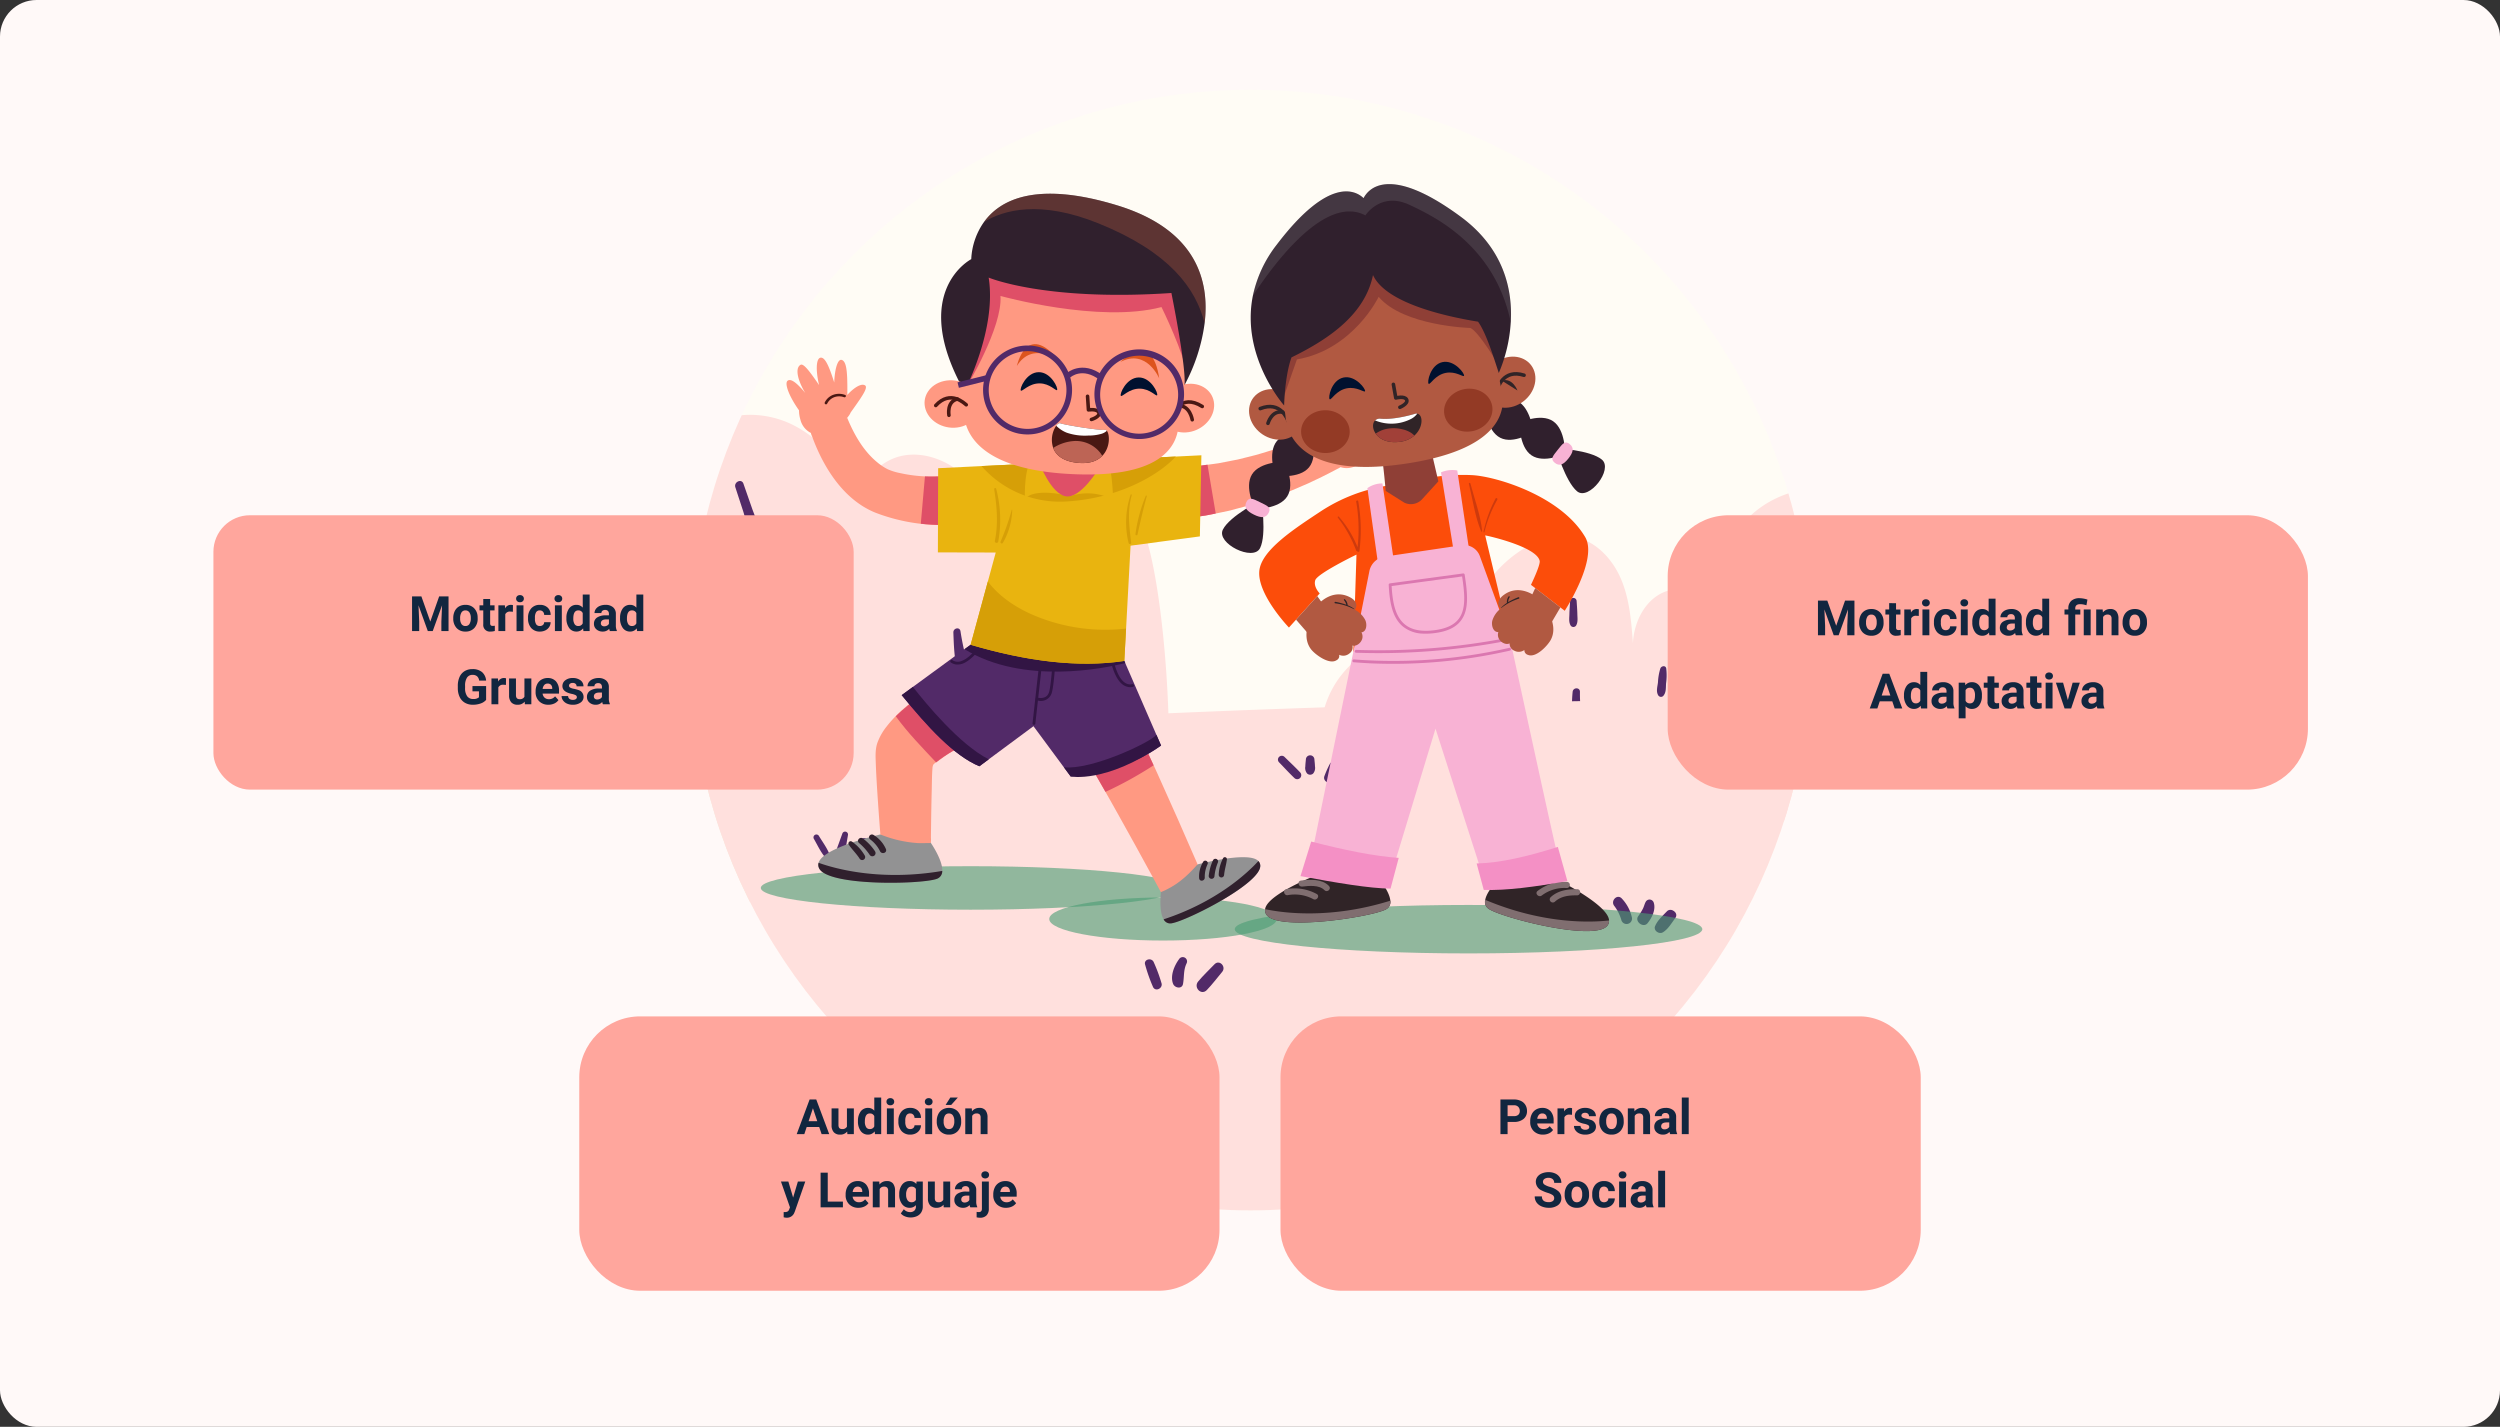 <svg xmlns="http://www.w3.org/2000/svg" xmlns:xlink="http://www.w3.org/1999/xlink" width="820" height="468" viewBox="0 0 820 468">
  <rect x="0" y="0" width="820" height="468" fill="#333333" stroke="none"/>
  <defs>
    <clipPath id="clip-path">
      <circle id="Elipse_8251" data-name="Elipse 8251" cx="183.788" cy="183.788" r="183.788" fill="none"/>
    </clipPath>
    <clipPath id="clip-path-2">
      <rect id="Rectángulo_373478" data-name="Rectángulo 373478" width="1092.309" height="728.206" fill="none"/>
    </clipPath>
  </defs>
  <g id="Grupo_1064084" data-name="Grupo 1064084" transform="translate(-390 -3342)">
    <rect id="Rectángulo_373537" data-name="Rectángulo 373537" width="820" height="468" rx="12" transform="translate(390 3342)" fill="#fff9f8"/>
    <g id="Recurso_1" data-name="Recurso 1" transform="translate(616.363 3371.431)">
      <g id="Capa_2" data-name="Capa 2" transform="translate(0 0)">
        <g id="OBJECTS">
          <g id="Grupo_1063967" data-name="Grupo 1063967" clip-path="url(#clip-path)">
            <g id="Grupo_1063966" data-name="Grupo 1063966" transform="translate(-305.947 -360.147)">
              <g id="Grupo_1063950" data-name="Grupo 1063950">
                <rect id="Rectángulo_373477" data-name="Rectángulo 373477" width="1092.309" height="728.206" fill="#fffcf5"/>
                <g id="Grupo_1063949" data-name="Grupo 1063949" clip-path="url(#clip-path-2)">
                  <path id="Trazado_796677" data-name="Trazado 796677" d="M10.4,225.025c0,17.835-12.143,33.194-29.594,40.065l-3.271,97.1H-341.538L-348.482-7v-.027a57.549,57.549,0,0,1-.758-9.384c0-28.452,20.311-51.5,45.346-51.5s45.355,23.052,45.355,51.5a56.939,56.939,0,0,1-5.272,24.13A35.717,35.717,0,0,1-255,22.8a36.993,36.993,0,0,1,23.2-8.388c23.4,0,42.368,22.988,42.368,51.358,0,26.442-16.474,48.215-37.671,51.048l.146,5.692a89.367,89.367,0,0,1,27.319-4.157c21.335,0,40.22,7.09,51.788,17.99,8.79-17.241,27.484-29.147,49.129-29.147,30.088,0,54.483,23.007,54.483,51.386a48.751,48.751,0,0,1-6.03,23.509,57.5,57.5,0,0,1,10.517-.968c27.7,0,50.161,19.662,50.161,43.921Z" transform="translate(336.092 366.009)" fill="#f4ebd9"/>
                </g>
              </g>
              <g id="Grupo_1063965" data-name="Grupo 1063965">
                <g id="Grupo_1063956" data-name="Grupo 1063956" clip-path="url(#clip-path-2)">
                  <g id="Grupo_1063955" data-name="Grupo 1063955" transform="translate(219.938 466.782)">
                    <g id="Grupo_1063952" data-name="Grupo 1063952" transform="translate(292.84 23.949)">
                      <path id="Trazado_796678" data-name="Trazado 796678" d="M226.37,223.836a31.6,31.6,0,0,1,47.438-27.292,40.346,40.346,0,0,1,19.425-33.861c5.044-2.979,11.074-4.833,16.794-3.573,6.926,1.535,12.225,7.419,14.948,13.97s3.28,13.76,3.8,20.832c.32-6.981,3.929-14.29,10.416-16.885s15.386,1.718,15.67,8.7c-1.233-13.285,4.1-27.273,14.61-35.5s26.067-9.868,37.562-3.088c14.884,8.79,19.708,28.032,20.311,45.3a159.7,159.7,0,0,1-11.832,65.986c-.484,1.17-1.307,2.54-2.567,2.4s-.594-2.741.292-1.846" transform="translate(-226.37 -142.92)" fill="#ffe0dd"/>
                      <g id="Grupo_1063951" data-name="Grupo 1063951" transform="translate(10.515 32.933)">
                        <path id="Trazado_796679" data-name="Trazado 796679" d="M385.436,185.265l-.1-5.382a.951.951,0,0,0-1.9,0l-.1,5.382c-.027,1.407-.283,2.668.612,3.819a.634.634,0,0,0,.9,0c.886-1.142.63-2.412.612-3.819Z" transform="translate(-250.429 -178.965)" fill="#522a68"/>
                        <path id="Trazado_796680" data-name="Trazado 796680" d="M318.248,187.767c-.027-1.434-.146-2.86-.238-4.294a1.065,1.065,0,0,0-2.129,0c-.091,1.434-.21,2.86-.238,4.294-.027,1.27-.256,2.549.384,3.682a1.07,1.07,0,0,0,1.837,0c.63-1.142.411-2.412.384-3.682Z" transform="translate(-244.586 -179.265)" fill="#522a68"/>
                        <path id="Trazado_796681" data-name="Trazado 796681" d="M350.114,207.654c-.21-1.06-1.59-.8-1.91,0a18.15,18.15,0,0,0-.795,4.6c-.164,1.425-.685,2.951.082,4.24a1.058,1.058,0,0,0,1.645.21c1.023-1.151.822-2.668.932-4.148a18.771,18.771,0,0,0,.046-4.906Z" transform="translate(-247.305 -181.381)" fill="#522a68"/>
                        <path id="Trazado_796682" data-name="Trazado 796682" d="M380.455,229.082c.037-1.964.073-3.938.11-5.9.027-1.425-2.12-1.407-2.2,0-.11,1.964-.228,3.938-.338,5.9-.091,1.635-.448,3.253.338,4.742a.826.826,0,0,0,1.416,0c.886-1.416.64-3.125.667-4.742Z" transform="translate(-249.962 -182.69)" fill="#522a68"/>
                        <path id="Trazado_796683" data-name="Trazado 796683" d="M319.347,220.7c-.137-1.553-.183-3.107-.164-4.66s-2.248-1.508-2.394,0a45.131,45.131,0,0,0-.219,4.97c.027,1.4-.1,2.814.932,3.847a1.076,1.076,0,0,0,1.672-.219C319.914,223.415,319.466,222.062,319.347,220.7Z" transform="translate(-244.671 -182.066)" fill="#522a68"/>
                        <path id="Trazado_796684" data-name="Trazado 796684" d="M258.314,213.082c-.164-1.681-.448-3.344-.7-5.016-.137-.914-1.572-.667-1.581.21,0,1.855-.018,3.691.073,5.546a12.9,12.9,0,0,0,.6,4.55c.338.795,1.581.512,1.773-.228C258.908,216.526,258.479,214.735,258.314,213.082Z" transform="translate(-239.445 -181.427)" fill="#522a68"/>
                        <path id="Trazado_796685" data-name="Trazado 796685" d="M241,219.213c-.3-1.727-.612-3.454-.914-5.181-.256-1.444-2.44-.831-2.193.6.274,1.617.557,3.225.831,4.843a13.134,13.134,0,0,0,1.106,4.267.849.849,0,0,0,1.535-.2,12.63,12.63,0,0,0-.365-4.331Z" transform="translate(-237.879 -181.921)" fill="#522a68"/>
                      </g>
                    </g>
                    <g id="Grupo_1063954" data-name="Grupo 1063954" transform="translate(0 0)">
                      <path id="Trazado_796686" data-name="Trazado 796686" d="M148.809,229.047c.676-17.369-2.175-62.935-9.795-78.467-3.956-8.068-9.3-15.916-17.2-20s-18.822-3.2-24.24,3.975c-4.468,5.921-4.157,14.089-3.636,21.517-2.723-7.026-6.286-13.9-11.732-19.023s-13.047-8.305-20.366-6.99-13.861,7.849-13.915,15.414c-4.861-10.626-12.271-20.54-22.659-25.611S1.2,115.613-6.947,123.955c-8.634,8.835-8.954,22.732-8.726,35.168a16.952,16.952,0,0,0-20.649-1.544,17.672,17.672,0,0,0-6.25,20.092,48.432,48.432,0,0,0-26.351-6.606c-3.755.155-7.648.813-10.718,3.015-3.317,2.376-5.272,6.231-6.853,10.032a100.124,100.124,0,0,0-6.642,52.436" transform="translate(94.134 -116.709)" fill="#ffe0dd"/>
                      <g id="Grupo_1063953" data-name="Grupo 1063953" transform="translate(91.634 21.706)">
                        <path id="Trazado_796687" data-name="Trazado 796687" d="M135.435,153.674c-.658-2.485-.987-5.034-1.4-7.565a1.348,1.348,0,0,0-2.659.1,32.917,32.917,0,0,0,.877,8.506c.521,2.33,1.005,5.016,2.979,6.533a1.091,1.091,0,0,0,1.709-.767c.356-2.312-.923-4.6-1.508-6.8Z" transform="translate(-16.963 -140.859)" fill="#522a68"/>
                        <path id="Trazado_796688" data-name="Trazado 796688" d="M123.536,191.18c-.42-1.946-.85-3.9-1.27-5.848-.356-1.626-2.887-1.206-2.558.439.393,1.955.777,3.911,1.17,5.866.32,1.608.32,3.563,1.48,4.788a1,1,0,0,0,1.69-.274c.594-1.617-.155-3.344-.5-4.98Z" transform="translate(-15.955 -144.249)" fill="#522a68"/>
                        <path id="Trazado_796689" data-name="Trazado 796689" d="M149.586,204.676l-1.727-7c-.5-2.038-3.7-1.535-3.253.557.475,2.239.959,4.468,1.434,6.706.265,1.252.658,3.774,2.531,3.435,1.745-.311,1.3-2.549,1.014-3.7Z" transform="translate(-18.103 -145.292)" fill="#522a68"/>
                        <path id="Trazado_796690" data-name="Trazado 796690" d="M100.612,210.985c-.228-2.768-1.4-5.573-2.074-8.278-.694-2.768-1.27-5.546-1.7-8.378-.238-1.562-2.394-1.078-2.339.4.2,5.354.356,12.444,3.161,17.177a1.57,1.57,0,0,0,2.96-.914Z" transform="translate(-13.782 -145.031)" fill="#522a68"/>
                        <path id="Trazado_796691" data-name="Trazado 796691" d="M21.751,149.579l-2.878-8.251c-.621-1.773-3.216-.539-2.641,1.215.85,2.613,1.709,5.226,2.558,7.83.676,2.074,1.023,4.568,2.869,5.9a.868.868,0,0,0,1.307-.384C23.615,153.745,22.464,151.626,21.751,149.579Z" transform="translate(-7.019 -140.465)" fill="#522a68"/>
                        <path id="Trazado_796692" data-name="Trazado 796692" d="M11.669,192.472q-1.412-4.166-2.832-8.333c-.594-1.754-3.152-.53-2.6,1.2.841,2.622,1.672,5.254,2.513,7.876.731,2.293,1.142,5.044,2.741,6.88a1.135,1.135,0,0,0,1.983-.6c.192-2.421-1.042-4.751-1.809-7.017Z" transform="translate(-6.156 -144.161)" fill="#522a68"/>
                      </g>
                    </g>
                  </g>
                </g>
                <g id="Grupo_1063964" data-name="Grupo 1063964" transform="translate(0 560.103)">
                  <path id="Trazado_796693" data-name="Trazado 796693" d="M757.459,386.949H-334.85V265.813A4853.957,4853.957,0,0,1,757.459,236.932V386.949Z" transform="translate(334.85 -218.847)" fill="#ffe0dd"/>
                  <g id="Grupo_1063963" data-name="Grupo 1063963" transform="translate(346.377 18.417)">
                    <g id="Grupo_1063957" data-name="Grupo 1063957" transform="translate(10.996 115.973)">
                      <path id="Trazado_796694" data-name="Trazado 796694" d="M61.772,372.893l-2.494-5.975c-.722-1.736-3.6-.987-2.878.786.868,2.12,1.736,4.249,2.6,6.368.667,1.626,1.051,3.655,2.65,4.587a1.024,1.024,0,0,0,1.489-.6c.493-1.809-.685-3.509-1.371-5.162Z" transform="translate(-56.284 -365.933)" fill="#522a68"/>
                      <path id="Trazado_796695" data-name="Trazado 796695" d="M70.866,367.744a20.958,20.958,0,0,0-1.9,5.071c-.329,1.48-.9,3.527.091,4.815a1.174,1.174,0,0,0,1.983,0c.859-1.115.566-2.7.786-4.039a17.506,17.506,0,0,1,1.389-4.486c.713-1.553-1.535-2.933-2.348-1.361Z" transform="translate(-57.338 -366.03)" fill="#522a68"/>
                      <path id="Trazado_796696" data-name="Trazado 796696" d="M81.553,372.869a10.135,10.135,0,0,0-4.386,6.46c-.384,2.156,2.933,3.079,3.317.914a8.5,8.5,0,0,1,2.759-5.19c1.179-1.032-.384-3.088-1.69-2.184Z" transform="translate(-58.084 -366.512)" fill="#522a68"/>
                    </g>
                    <g id="Grupo_1063958" data-name="Grupo 1063958" transform="translate(0 24.959)">
                      <path id="Trazado_796697" data-name="Trazado 796697" d="M49.613,274.11c-.777-2.229-2.357-4.285-3.573-6.314a.957.957,0,0,0-1.654.959c1.188,2.038,2.229,4.4,3.81,6.167a.847.847,0,0,0,1.407-.813Z" transform="translate(-44.249 -266.408)" fill="#522a68"/>
                      <path id="Trazado_796698" data-name="Trazado 796698" d="M54.463,266.987c-.42,1.151-.831,2.3-1.252,3.454-.365,1.014-.9,2.165-.457,3.216a1.074,1.074,0,0,0,1.754.466c.9-.694,1.005-1.937,1.179-3,.2-1.206.411-2.421.612-3.627a.957.957,0,0,0-1.846-.5Z" transform="translate(-44.969 -266.32)" fill="#522a68"/>
                      <path id="Trazado_796699" data-name="Trazado 796699" d="M61.141,269.07c-1.4,1.416-3.947,3.381-3.262,5.628a.873.873,0,0,0,.813.612c2.339.164,3.719-2.8,4.788-4.44.923-1.425-1.17-2.988-2.339-1.8Z" transform="translate(-45.416 -266.522)" fill="#522a68"/>
                    </g>
                    <g id="Grupo_1063959" data-name="Grupo 1063959" transform="translate(152.366)">
                      <path id="Trazado_796700" data-name="Trazado 796700" d="M218.3,244.554c-1.654-1.754-3.426-3.4-5.144-5.089a1.257,1.257,0,0,0-1.782,1.773c1.681,1.727,3.308,3.518,5.053,5.181A1.322,1.322,0,0,0,218.3,244.554Z" transform="translate(-211.009 -239.012)" fill="#522a68"/>
                      <path id="Trazado_796701" data-name="Trazado 796701" d="M224.01,242.573c-.018-.74-.11-1.489-.183-2.229a1.4,1.4,0,0,0-2.8,0c-.073.74-.164,1.48-.183,2.229a2.87,2.87,0,0,0,.585,2.33,1.429,1.429,0,0,0,1.992,0A2.87,2.87,0,0,0,224.01,242.573Z" transform="translate(-211.858 -239.004)" fill="#522a68"/>
                      <path id="Trazado_796702" data-name="Trazado 796702" d="M229.417,242.054a34.4,34.4,0,0,0-1.745,3.938c-.649,1.864,2.376,3.17,3.234,1.352a33.435,33.435,0,0,0,1.517-4.029c.566-1.745-2.175-2.933-3.006-1.261Z" transform="translate(-212.44 -239.198)" fill="#522a68"/>
                    </g>
                    <g id="Grupo_1063960" data-name="Grupo 1063960" transform="translate(262.288 46.362)">
                      <path id="Trazado_796703" data-name="Trazado 796703" d="M337.487,296.465a13.186,13.186,0,0,0-3.28-6.149c-1.489-1.69-3.874.749-2.458,2.449a13.81,13.81,0,0,1,2.3,4.642,1.787,1.787,0,0,0,3.445-.941Z" transform="translate(-331.316 -289.745)" fill="#522a68"/>
                      <path id="Trazado_796704" data-name="Trazado 796704" d="M345.41,291.724a1.436,1.436,0,0,0-2.586-.338c-.448.768-.594,1.654-1.023,2.44a18,18,0,0,1-1.462,2.321c-1.307,1.736,1.654,4.029,3.043,2.33C344.8,296.74,346.169,294.027,345.41,291.724Z" transform="translate(-332.067 -289.828)" fill="#522a68"/>
                      <path id="Trazado_796705" data-name="Trazado 796705" d="M350.253,294.922c-1.434,1.5-3.088,2.924-3.883,4.87-.594,1.453,1.38,2.759,2.6,1.992,1.754-1.1,2.869-3.079,4.075-4.724s-1.425-3.582-2.8-2.147Z" transform="translate(-332.606 -290.148)" fill="#522a68"/>
                    </g>
                    <g id="Grupo_1063961" data-name="Grupo 1063961" transform="translate(172.877 115.193)">
                      <path id="Trazado_796706" data-name="Trazado 796706" d="M235.57,367.59c-1-.886-2.686.247-1.919,1.471a13.511,13.511,0,0,1,2.083,5.427c.1.886,0,1.782.868,2.321a1.526,1.526,0,0,0,1.6,0,1.544,1.544,0,0,0,.786-1.361,10.222,10.222,0,0,0-3.408-7.858Z" transform="translate(-233.458 -365.269)" fill="#522a68"/>
                      <path id="Trazado_796707" data-name="Trazado 796707" d="M245.57,365.866c-.311-.941-1.955-1.151-2.138,0a37.389,37.389,0,0,1-1.389,6.8,1.6,1.6,0,0,0,.42,1.572,1.327,1.327,0,0,0,1.151.475,1.688,1.688,0,0,0,1.562-1.188A12.153,12.153,0,0,0,245.57,365.866Z" transform="translate(-234.193 -365.079)" fill="#522a68"/>
                      <path id="Trazado_796708" data-name="Trazado 796708" d="M254.959,368.817c-2.842,1.891-5.966,4.943-6.734,8.388-.448,2.019,2.385,3.39,3.463,1.453a45.267,45.267,0,0,1,2.1-4.011,14.869,14.869,0,0,1,3.161-3.262c1.462-1.142-.448-3.6-1.992-2.567Z" transform="translate(-234.728 -365.38)" fill="#522a68"/>
                    </g>
                    <g id="Grupo_1063962" data-name="Grupo 1063962" transform="translate(108.733 66.136)">
                      <path id="Trazado_796709" data-name="Trazado 796709" d="M168.733,320.111a51.645,51.645,0,0,0-2.549-6.926c-.658-1.736-3.454-1.032-2.842.777a53.511,53.511,0,0,0,2.595,7.319c.822,1.6,3.152.448,2.8-1.17Z" transform="translate(-163.255 -311.456)" fill="#522a68"/>
                      <path id="Trazado_796710" data-name="Trazado 796710" d="M175.32,312.029c-1.562,2.1-3.024,5.528-1.964,8.141.548,1.343,2.906,1.818,3.244,0,.429-2.321.091-4.486,1.16-6.716a1.414,1.414,0,0,0-2.44-1.425Z" transform="translate(-164.096 -311.387)" fill="#522a68"/>
                      <path id="Trazado_796711" data-name="Trazado 796711" d="M187.677,313.906c-1.773,1.864-3.719,3.664-5.354,5.647-1.6,1.946,1.005,4.7,2.832,2.814,1.8-1.855,3.381-3.984,5.044-5.966,1.444-1.718-.914-4.185-2.513-2.5Z" transform="translate(-164.858 -311.555)" fill="#522a68"/>
                    </g>
                  </g>
                </g>
              </g>
            </g>
          </g>
          <g id="Grupo_1064013" data-name="Grupo 1064013" transform="translate(23.171 30.964)">
            <g id="Grupo_1063987" data-name="Grupo 1063987" transform="translate(0 3.145)">
              <g id="Grupo_1063968" data-name="Grupo 1063968" transform="translate(0 220.571)">
                <path id="Trazado_796712" data-name="Trazado 796712" d="M163.034,285.876c0,3.947-30.819,7.136-68.837,7.136s-68.837-3.2-68.837-7.136S56.179,278.74,94.2,278.74,163.034,281.938,163.034,285.876Z" transform="translate(-25.36 -278.74)" fill="#4c9e75" opacity="0.61"/>
                <path id="Trazado_796713" data-name="Trazado 796713" d="M203.531,297.033c0,3.9-16.7,7.063-37.306,7.063s-37.306-3.161-37.306-7.063,16.7-7.063,37.306-7.063S203.531,293.131,203.531,297.033Z" transform="translate(-34.299 -279.709)" fill="#4c9e75" opacity="0.61"/>
              </g>
              <g id="Grupo_1063986" data-name="Grupo 1063986" transform="translate(8.444)">
                <g id="Grupo_1063970" data-name="Grupo 1063970" transform="translate(97.699 174.22)">
                  <g id="Grupo_1063969" data-name="Grupo 1063969" transform="translate(24.938 43.383)">
                    <path id="Trazado_796714" data-name="Trazado 796714" d="M172.512,297.192c4.961-.786,29.5-13.148,29.064-19a2.245,2.245,0,0,0-.621-1.416c-1.663-1.782-7.108-1.4-12.134-.557s-9.63,2.129-9.63,2.129l-10.16,8.369s-.831,6.341.841,9.173a2.42,2.42,0,0,0,2.622,1.307Z" transform="translate(-168.824 -275.494)" fill="#929293"/>
                    <path id="Trazado_796715" data-name="Trazado 796715" d="M172.611,297.312c4.961-.786,29.5-13.148,29.064-19a2.245,2.245,0,0,0-.621-1.416c-3.755,4.112-13.87,13.468-31.074,19.114a2.42,2.42,0,0,0,2.622,1.307Z" transform="translate(-168.924 -275.613)" fill="#30202d"/>
                    <path id="Trazado_796716" data-name="Trazado 796716" d="M182.735,282.551a9.119,9.119,0,0,1,1.252-5.309.825.825,0,0,1,1.535.6,9.7,9.7,0,0,0-.959,4.367c.119,1.224-1.681,1.581-1.827.338Z" transform="translate(-170.02 -275.6)" fill="#30202d"/>
                    <path id="Trazado_796717" data-name="Trazado 796717" d="M186.178,281.59a15.847,15.847,0,0,1,1.371-4.961.878.878,0,0,1,1.635.64,15.915,15.915,0,0,0-1.133,4.5.946.946,0,1,1-1.882-.183Z" transform="translate(-170.32 -275.543)" fill="#30202d"/>
                    <path id="Trazado_796718" data-name="Trazado 796718" d="M189.759,281.164a12.469,12.469,0,0,1,1.471-5.391.67.67,0,0,1,1.206.466c-.2,1.718-.758,3.353-.914,5.1A.886.886,0,1,1,189.759,281.164Z" transform="translate(-170.63 -275.492)" fill="#30202d"/>
                  </g>
                  <path id="Trazado_796719" data-name="Trazado 796719" d="M178.654,273.768c-3.883,4.377-7.182,7.09-12.024,9.109,0,0-4.121-7.648-8.324-15.259s-8.461-15.176-8.461-15.176L148.457,250l-.027-.055-6.889-12.042,16.547-9.886,6.122,13.175.046.082,1.17,2.567s3.344,7.465,6.688,14.939c3.28,7.492,6.551,14.984,6.551,14.984Z" transform="translate(-141.531 -228.011)" fill="#ff9982"/>
                  <path id="Trazado_796720" data-name="Trazado 796720" d="M164.235,241.277a125.846,125.846,0,0,1-15.788,8.717l-.027-.055L141.53,237.9l16.547-9.886,6.122,13.175.046.082Z" transform="translate(-141.53 -228.01)" fill="#df4f67"/>
                </g>
                <g id="Grupo_1063972" data-name="Grupo 1063972" transform="translate(10.431 161.246)">
                  <g id="Grupo_1063971" data-name="Grupo 1063971" transform="translate(0 48.444)">
                    <path id="Trazado_796721" data-name="Trazado 796721" d="M84.76,281.906c-5.3,1.791-35.917,2.421-38.521-3.591a2.545,2.545,0,0,1-.128-1.718c.713-2.622,6.277-5.08,11.668-6.862s10.6-2.905,10.6-2.905L82.741,269.8s4.112,5.82,3.938,9.466a2.673,2.673,0,0,1-1.91,2.641Z" transform="translate(-46.018 -266.83)" fill="#929293"/>
                    <path id="Trazado_796722" data-name="Trazado 796722" d="M84.76,282.828c-5.3,1.791-35.917,2.421-38.521-3.591a2.545,2.545,0,0,1-.128-1.718c5.838,2.1,20.668,6.058,40.558,2.668a2.673,2.673,0,0,1-1.91,2.641Z" transform="translate(-46.018 -267.753)" fill="#30202d"/>
                    <path id="Trazado_796723" data-name="Trazado 796723" d="M69.766,272.138a10.238,10.238,0,0,0-3.993-4.587c-.968-.676-2.147.557-1.206,1.389a10.689,10.689,0,0,1,3.216,3.81c.521,1.27,2.476.685,1.983-.612Z" transform="translate(-47.589 -266.875)" fill="#30202d"/>
                    <path id="Trazado_796724" data-name="Trazado 796724" d="M65.852,272.974a17.459,17.459,0,0,0-3.938-4.176c-1.014-.777-2.293.63-1.279,1.489a18.21,18.21,0,0,1,3.454,3.847,1.049,1.049,0,1,0,1.754-1.151Z" transform="translate(-47.248 -266.98)" fill="#30202d"/>
                    <path id="Trazado_796725" data-name="Trazado 796725" d="M62.147,274.41a14.1,14.1,0,0,0-4.249-4.559.743.743,0,0,0-.941,1.087c1.087,1.59,2.494,2.915,3.545,4.559A.986.986,0,1,0,62.147,274.41Z" transform="translate(-46.951 -267.083)" fill="#30202d"/>
                  </g>
                  <path id="Trazado_796726" data-name="Trazado 796726" d="M68.123,262.719a39.612,39.612,0,0,0,12.2,2.832c1,.046,1.992.037,2.979-.009.21-.009,1.243.064,1.407-.1.037-.037-.009-.21,0-.256a6.028,6.028,0,0,0,.018-1.407c.009-.95.018-1.91.037-2.86q.069-6.551.238-13.1c.055-2.239.046-4.514.228-6.743a3.092,3.092,0,0,1,.265-1.215,2.545,2.545,0,0,1,.914-.758c1.471-.978,2.823-2.1,4.34-3.043a52.865,52.865,0,0,1,5.181-2.86c-3.2-6.4-6.4-12.819-9.219-19.388-6.049,3.545-12.17,7.913-16.51,13.5a18.941,18.941,0,0,0-3.024,5.336c-.777,2.229-.612,4.587-.53,6.907.183,4.925.53,9.85.868,14.765.2,2.8.4,5.6.63,8.4Z" transform="translate(-47.792 -213.81)" fill="#ff9982"/>
                  <path id="Trazado_796727" data-name="Trazado 796727" d="M73.82,223.954c3.938,5.446,8.653,10.242,13.23,15.131l.027-.027s.411-.338,1.16-.9,1.873-1.334,3.116-2.092,2.558-1.508,3.554-2.038,1.626-.822,1.626-.822-2.4-4.8-4.715-9.639c-1.16-2.421-2.293-4.852-3.134-6.679s-1.371-3.061-1.371-3.061-.238.137-.658.384c-.4.238-.959.585-1.617,1.005-1.325.841-3.052,2.01-4.724,3.253s-3.3,2.567-4.477,3.618-1.928,1.8-1.928,1.8l-.082.073Z" transform="translate(-48.418 -213.812)" fill="#df4f67"/>
                </g>
                <g id="Grupo_1063973" data-name="Grupo 1063973" transform="translate(0 53.758)">
                  <path id="Trazado_796728" data-name="Trazado 796728" d="M55.6,114.224s1.535-2.12,2.951-4.2c1.407-2.111,2.714-4.2,1.791-4.76s-2.385.174-3.609,1.1a15.986,15.986,0,0,0-2.193,2.047s.064-2.723-.037-5.491c-.128-2.778-.393-5.592-1.8-5.994-.959-.292-1.672,1.489-2.038,3.445a25.25,25.25,0,0,0-.411,3.975s-.612-2.047-1.416-4.112-1.8-4.121-2.979-4.057c-1.2.082-1.453,2.366-1.288,4.6a28.183,28.183,0,0,0,.713,4.4s-1.2-1.782-2.5-3.545c-1.316-1.745-2.759-3.536-3.563-3.107-1.444.795-1.142,3.2-.384,5.309a21.445,21.445,0,0,0,1.928,3.947,29.246,29.246,0,0,0-2.229-2.458c-1.206-1.17-2.622-2.248-3.536-1.6s-.091,3.18,1.069,5.446a34.511,34.511,0,0,0,2.631,4.285,10.918,10.918,0,0,0,.448,3.033,6.661,6.661,0,0,0,3.463,4.395c1.937.859,4.843.009,7.4-1.444s4.852-3.472,5.6-5.2Z" transform="translate(-34.602 -96.168)" fill="#ff9982"/>
                  <path id="Trazado_796729" data-name="Trazado 796729" d="M54.978,109.525a5.572,5.572,0,0,0-3.792-.064,4.641,4.641,0,0,0-.914.429,4.981,4.981,0,0,0-1.937,2.092.443.443,0,0,0,.2.594.433.433,0,0,0,.585-.2,4.314,4.314,0,0,1,1.608-1.754,4.462,4.462,0,0,1,.758-.365,4.666,4.666,0,0,1,3.17.027.454.454,0,0,0,.566-.238.387.387,0,0,0-.228-.53Z" transform="translate(-35.783 -97.29)" fill="#4a1813"/>
                  <path id="Trazado_796730" data-name="Trazado 796730" d="M89.194,136.609q.795,7.072,1.581,14.144l.219,2a60.667,60.667,0,0,1-26.533-3.883c-10.37-4.23-16.931-14.719-20.64-24.807-.1-.283-.557-1.151-.384-1.361.155-.192.731-.311.969-.411q2.069-.877,4.148-1.754c2.229-.941,4.459-1.855,6.7-2.778,2.22,5.4,5.263,10.818,9.831,14.582a17.837,17.837,0,0,0,3.49,2.321,19.124,19.124,0,0,0,4.075,1.252A47.4,47.4,0,0,0,80.989,137a48.427,48.427,0,0,0,8.214-.393Z" transform="translate(-35.361 -98.032)" fill="#ff9982"/>
                  <path id="Trazado_796731" data-name="Trazado 796731" d="M92.6,138.39,94.4,154.535s-.749.046-1.864.119c-1.115.046-2.586.091-4.029.046-2.9-.064-5.7-.4-5.7-.4l1.361-15.523s2.156.11,4.276.009c1.06-.037,2.1-.137,2.878-.228s1.279-.164,1.279-.164Z" transform="translate(-38.763 -99.813)" fill="#df4f67"/>
                </g>
                <g id="Grupo_1063974" data-name="Grupo 1063974" transform="translate(128.691 64.619)">
                  <path id="Trazado_796732" data-name="Trazado 796732" d="M227.677,118.85s.411-2.732,1-5.372c.576-2.677,1.352-5.19,2.458-4.961,1.124.256,1.608,1.9,1.782,3.509a16.319,16.319,0,0,1,.018,3.152s.521-.512,1.307-1.279,1.882-1.745,2.988-2.732c2.275-1.919,4.66-3.719,5.966-2.915.9.53.009,2.348-1.243,4a22.618,22.618,0,0,1-1.855,2.2c-.539.585-.923.959-.923.959s.5-.256,1.27-.612,1.818-.813,2.9-1.233c2.165-.831,4.459-1.508,5.226-.548.777.978-.813,2.768-2.631,4.2a25.649,25.649,0,0,1-2.6,1.818c-.74.457-1.243.74-1.243.74s.548-.082,1.38-.21c.831-.11,1.946-.256,3.079-.375,2.266-.2,4.632-.338,4.87.585a2.385,2.385,0,0,1-.923,2.284,10.289,10.289,0,0,1-2.805,1.7,25.162,25.162,0,0,1-2.933.987,13.07,13.07,0,0,1-1.352.3s.42-.027,1.06-.046a22.751,22.751,0,0,1,2.348.018c1.727.119,3.527.457,3.682,1.608s-2.284,2.257-4.742,2.951c-1.233.347-2.458.63-3.381.795s-1.544.238-1.544.238a11.391,11.391,0,0,1-2.4,1.846,6.64,6.64,0,0,1-5.455.676c-2-.777-3.673-3.417-4.66-6.332s-1.316-6.067-.594-7.967Z" transform="translate(-179.928 -108.055)" fill="#ff9982"/>
                  <path id="Trazado_796733" data-name="Trazado 796733" d="M234,116.466a5.738,5.738,0,0,1,2.832,2.778,5.6,5.6,0,0,1,.347,1,5.193,5.193,0,0,1-.146,2.96.462.462,0,0,1-.585.283.453.453,0,0,1-.283-.576,4.53,4.53,0,0,0,.128-2.467,4.462,4.462,0,0,0-.283-.831,4.775,4.775,0,0,0-2.348-2.33.461.461,0,0,1-.238-.594.415.415,0,0,1,.576-.219Z" transform="translate(-180.451 -108.777)" fill="#4a1813"/>
                  <path id="Trazado_796734" data-name="Trazado 796734" d="M175.459,134.388l1.307,16.876,5.418-.768c.676-.1,1.352-.192,1.983-.283s1.206-.238,1.709-.329c1-.2,1.663-.338,1.663-.338s.685-.137,1.873-.384c.594-.128,1.316-.274,2.147-.448s1.736-.448,2.741-.713c1.992-.557,4.367-1.1,6.8-1.937,1.224-.4,2.494-.813,3.774-1.224s2.549-.941,3.837-1.407c1.27-.493,2.567-.95,3.8-1.471s2.44-1.051,3.618-1.553q.877-.384,1.727-.74l1.617-.768c1.051-.5,2.047-.978,2.96-1.416,1.837-.877,3.308-1.709,4.367-2.239l1.645-.859-5.637-12.2s-.566.274-1.572.713-2.43,1.1-4.166,1.809c-3.49,1.4-8.15,3.225-12.938,4.623-1.2.347-2.376.749-3.554,1.051s-2.348.594-3.481.877c-2.239.621-4.386.95-6.195,1.334-.9.174-1.736.356-2.476.475-.74.1-1.389.192-1.928.265l-1.672.228s-.585.082-1.462.2c-.439.055-.95.146-1.5.192s-1.142.082-1.727.128l-4.687.347Z" transform="translate(-175.45 -109.275)" fill="#ff9982"/>
                  <path id="Trazado_796735" data-name="Trazado 796735" d="M175.46,135.459l1.307,16.876,5.418-.768c.676-.1,1.352-.192,1.983-.283s1.206-.238,1.709-.329c1-.2,1.663-.338,1.663-.338l-2.7-16.017s-.585.082-1.462.2c-.439.055-.95.146-1.5.192s-1.142.082-1.727.128l-4.687.347Z" transform="translate(-175.451 -110.346)" fill="#df4f67"/>
                </g>
                <path id="Trazado_796736" data-name="Trazado 796736" d="M161.031,232.306c-7.849,5.747-17.99,8.835-29.658,10.151l-12.2-16.5-14.683,10.873-3.07,2.275c-8.442-3.545-16.958-12.91-25.483-23.335l3.682-2.7,16.931-12.38,2-1.453,50.408,5.3.32.731,11.741,27.036Z" transform="translate(-38.17 -51.307)" fill="#522a68"/>
                <path id="Trazado_796737" data-name="Trazado 796737" d="M151.239,205.271c-6.56,1.645-33.441,7.3-52.729-4.568l2-1.453,50.408,5.3.32.731Z" transform="translate(-40.118 -51.308)" fill="#321544"/>
                <g id="Grupo_1063976" data-name="Grupo 1063976" transform="translate(53.699 145.767)">
                  <g id="Grupo_1063975" data-name="Grupo 1063975" transform="translate(26.993 2.081)">
                    <path id="Trazado_796738" data-name="Trazado 796738" d="M123.294,225.491a.462.462,0,0,1-.375-.5l2.842-25.428a.463.463,0,0,1,.512-.411.451.451,0,0,1,.411.512l-2.842,25.428a.463.463,0,0,1-.512.411H123.3Z" transform="translate(-122.917 -199.147)" fill="#321544"/>
                    <path id="Trazado_796739" data-name="Trazado 796739" d="M124.779,217.548c-.146-.027-.283-.064-.411-.091a.467.467,0,0,1-.32-.566.476.476,0,0,1,.566-.32c.128.037,3.033.822,3.819-1.8.9-3.015,1.453-14.994,1.453-15.121a.462.462,0,0,1,.923.046c-.018.493-.557,12.216-1.489,15.341a3.727,3.727,0,0,1-4.541,2.522Z" transform="translate(-123.013 -199.152)" fill="#321544"/>
                  </g>
                  <path id="Trazado_796740" data-name="Trazado 796740" d="M156.632,213.316a4.2,4.2,0,0,1-1.645-.7c-3.454-2.44-4.431-9.941-4.468-10.261a.456.456,0,0,1,.4-.512.461.461,0,0,1,.512.4c0,.073.969,7.419,4.084,9.621a3.067,3.067,0,0,0,2.549.521.462.462,0,0,1,.192.9,3.964,3.964,0,0,1-1.635.037Z" transform="translate(-98.306 -197.298)" fill="#321544"/>
                  <path id="Trazado_796741" data-name="Trazado 796741" d="M95.07,205.477a3.965,3.965,0,0,1-1.489-.612.458.458,0,0,1-.128-.64.466.466,0,0,1,.64-.128,3.164,3.164,0,0,0,2.906.3c3.426-1.151,6.816-6.469,7.09-7.154a.461.461,0,0,1,.914.064c.027.612-3.225,5.546-6.469,7.4a5.125,5.125,0,0,1-3.472.777Z" transform="translate(-93.373 -196.87)" fill="#321544"/>
                </g>
                <path id="Trazado_796742" data-name="Trazado 796742" d="M150.668,188.07l-.576,10.608c-15.195,2.312-32.189.064-50.408-5.3l5.647-20.741,2.586-9.511-18.977-.046.091-27.612,14.226-.694,63.711-3.125,8.406-.42-.5,26.606-22.732,3.043-1.471,27.191Z" transform="translate(-39.292 -45.436)" fill="#e9b40f"/>
                <path id="Trazado_796743" data-name="Trazado 796743" d="M168.321,131.68c-4.9,5.446-17.607,13.44-35.031,14.683A34.175,34.175,0,0,1,104.61,134.8l63.711-3.125Z" transform="translate(-40.645 -45.475)" fill="#d69f07"/>
                <g id="Grupo_1063977" data-name="Grupo 1063977" transform="translate(78.166 84.771)">
                  <path id="Trazado_796744" data-name="Trazado 796744" d="M133.572,144.592c.576-.594-11.074-2.823-13.385,1.005,0,0-.685-13.057,4.048-15.021s7.264,2.933,7.264,2.933l2.074,11.083Z" transform="translate(-120.152 -130.111)" fill="#e9b40f"/>
                  <path id="Trazado_796745" data-name="Trazado 796745" d="M136.419,144.723s3.573-12.307,4.413-12.508,6.907.018,8.159,2.1,1.535,11.576,1.535,11.576a17.981,17.981,0,0,0-14.116-1.17Z" transform="translate(-121.555 -130.288)" fill="#e9b40f"/>
                  <path id="Trazado_796746" data-name="Trazado 796746" d="M125.22,133.67s3.865,10.4,8.79,11.229,10.882-9.183,10.882-9.183L125.22,133.67Z" transform="translate(-120.59 -130.418)" fill="#df4f67"/>
                </g>
                <g id="Grupo_1063985" data-name="Grupo 1063985" transform="translate(45.27)">
                  <g id="Grupo_1063979" data-name="Grupo 1063979" transform="translate(77.362 62.32)">
                    <path id="Trazado_796747" data-name="Trazado 796747" d="M186.436,113c-.228,4.4-4.358,8.214-9.219,8.516s-8.616-3.033-8.388-7.437,4.358-8.214,9.228-8.516,8.616,3.033,8.388,7.437Z" transform="translate(-168.819 -105.539)" fill="#ff9982"/>
                    <g id="Grupo_1063978" data-name="Grupo 1063978" transform="translate(3.427 5.984)">
                      <path id="Trazado_796748" data-name="Trazado 796748" d="M172.57,116.868c.42-.539,3.116-7.839,10.3-3.3" transform="translate(-172.57 -112.089)" fill="none" stroke="#4a1813" stroke-linecap="round" stroke-linejoin="round" stroke-width="1.17"/>
                      <path id="Trazado_796749" data-name="Trazado 796749" d="M179.831,118.047s-.749-4.715-4.441-4.578" transform="translate(-172.813 -112.208)" fill="none" stroke="#4a1813" stroke-linecap="round" stroke-linejoin="round" stroke-width="1.17"/>
                    </g>
                  </g>
                  <path id="Trazado_796750" data-name="Trazado 796750" d="M173.873,86.22a39.348,39.348,0,1,0-76.932,8.945,33.423,33.423,0,0,1,1.106,12.517c-.64,7.611,3.755,20.256,33.66,22.129,30.435,1.91,36.483-8.707,36.712-16.355A46.546,46.546,0,0,1,171.3,97.97a39.266,39.266,0,0,0,2.567-11.75Z" transform="translate(-85.107 -37.942)" fill="#ff9982"/>
                  <path id="Trazado_796751" data-name="Trazado 796751" d="M99.007,102.286s11.914-19.662,11.193-29.96c0,0,32.381,9.045,52.811,3.646,0,0,7.611,15.4,8.479,22.842,0,0,8.086-29.165-1.782-35.341s-55.726-11.978-59.764-7.711S92.867,90.536,99.007,102.286Z" transform="translate(-85.291 -38.796)" fill="#df4f67"/>
                  <path id="Trazado_796752" data-name="Trazado 796752" d="M169.92,100.1c.676-5.7-4.285-30.206-4.285-30.206-41.326,2.8-59.938-5.053-59.938-5.053,2.714,17.031-7.967,37.333-7.967,37.333-18.374-32.8,2.257-43.382,2.257-43.382a22.819,22.819,0,0,1,4.185-12.2c5.245-7.246,17.04-13.577,43.628-5.464,26.287,8.022,30.389,25,28.735,38.685a58.967,58.967,0,0,1-6.606,20.284Z" transform="translate(-84.663 -37.331)" fill="#30202d"/>
                  <path id="Trazado_796753" data-name="Trazado 796753" d="M177.854,79.816c-2.878-11.43-11.467-23.335-34.83-32.765-19.233-7.757-31.138-4.358-37.534-.457,5.245-7.246,17.04-13.577,43.628-5.464C175.405,49.153,179.508,66.129,177.854,79.816Z" transform="translate(-85.99 -37.331)" fill="#b15941" opacity="0.35"/>
                  <g id="Grupo_1063980" data-name="Grupo 1063980" transform="translate(41.753 75.255)">
                    <path id="Trazado_796754" data-name="Trazado 796754" d="M146.4,130.418c-1.617,1.672-4.294,2.768-8.488,2.248-4.559-.557-6.761-2.558-7.611-4.833a8.278,8.278,0,0,1,.978-7.291c.457-.621.95-.941,1.343-.8,1.663.6,13.139,2.44,14.6,2.147a.69.69,0,0,1,.676.329c.978,1.206,1.151,5.473-1.5,8.2Z" transform="translate(-129.846 -119.697)" fill="#4a1813"/>
                    <path id="Trazado_796755" data-name="Trazado 796755" d="M146.439,130.969c-1.617,1.672-4.294,2.768-8.488,2.248-4.559-.557-6.761-2.558-7.611-4.833a14.279,14.279,0,0,1,7.227-2.293A10.2,10.2,0,0,1,145.79,130a10.515,10.515,0,0,1,.649.969Z" transform="translate(-129.888 -120.248)" fill="#bd6455"/>
                    <path id="Trazado_796756" data-name="Trazado 796756" d="M148.03,122.2a4.548,4.548,0,0,1-1.8,1,15.25,15.25,0,0,1-4.349.566,18.3,18.3,0,0,1-6.962-.923,9.865,9.865,0,0,1-3.509-2.312c.457-.621.95-.941,1.343-.8,1.663.6,13.139,2.44,14.6,2.147a.69.69,0,0,1,.676.329Z" transform="translate(-129.981 -119.696)" fill="#fff"/>
                  </g>
                  <g id="Grupo_1063982" data-name="Grupo 1063982" transform="translate(0 61.188)">
                    <path id="Trazado_796757" data-name="Trazado 796757" d="M84.534,113.994c1.434,4.166,6.451,6.7,11.211,5.647s7.447-5.281,6.021-9.457-6.451-6.7-11.211-5.647-7.456,5.281-6.021,9.457Z" transform="translate(-84.148 -104.3)" fill="#ff9982"/>
                    <g id="Grupo_1063981" data-name="Grupo 1063981" transform="translate(3.675 5.764)">
                      <path id="Trazado_796758" data-name="Trazado 796758" d="M98.175,112.885c-.548-.4-5.162-5.062-10,.238" transform="translate(-88.17 -110.608)" fill="none" stroke="#4a1813" stroke-linecap="round" stroke-linejoin="round" stroke-width="1.17"/>
                      <path id="Trazado_796759" data-name="Trazado 796759" d="M92.9,116.366s-.813-4.45,2.768-5.336" transform="translate(-88.572 -110.644)" fill="none" stroke="#4a1813" stroke-linecap="round" stroke-linejoin="round" stroke-width="1.17"/>
                    </g>
                  </g>
                  <path id="Trazado_796760" data-name="Trazado 796760" d="M142.67,110.05l.292,4.459s2.96-.448,3.417.923-2.44,2.22-2.44,2.22" transform="translate(-89.2 -43.608)" fill="none" stroke="#4a1813" stroke-linecap="round" stroke-linejoin="round" stroke-width="1.17"/>
                  <path id="Trazado_796761" data-name="Trazado 796761" d="M167.2,102.786s-4.093-9.84-12.691-5.427C154.51,97.359,164.789,86.34,167.2,102.786Z" transform="translate(-90.222 -42.201)" fill="#dd541d"/>
                  <path id="Trazado_796762" data-name="Trazado 796762" d="M130.968,96.593s-8.579-6.323-13.678,1.891C117.29,98.485,120.424,83.747,130.968,96.593Z" transform="translate(-87.009 -41.993)" fill="#dd541d"/>
                  <g id="Grupo_1063983" data-name="Grupo 1063983" transform="translate(31.513 58.529)">
                    <path id="Trazado_796763" data-name="Trazado 796763" d="M154.623,109.329c.429.448,2.65-2.44,6.25-2.366,3.317.064,5.263,2.577,5.628,2.184.484-.521-1.964-5.921-6.039-5.857-4.057.064-6.368,5.5-5.838,6.049Z" transform="translate(-121.737 -101.554)" fill="#00112f"/>
                    <path id="Trazado_796764" data-name="Trazado 796764" d="M118.713,107.439c.429.448,2.65-2.44,6.25-2.366,3.317.064,5.263,2.577,5.628,2.184.484-.521-1.974-5.921-6.039-5.866s-6.368,5.5-5.838,6.049Z" transform="translate(-118.638 -101.39)" fill="#00112f"/>
                  </g>
                  <g id="Grupo_1063984" data-name="Grupo 1063984" transform="translate(10.82 49.783)">
                    <path id="Trazado_796765" data-name="Trazado 796765" d="M157.258,122.414c-.4-.073-.795-.164-1.2-.274a14.7,14.7,0,1,1,1.188.265Zm4.916-26.89a12.787,12.787,0,1,0,1.032.238c-.347-.091-.685-.174-1.032-.238Z" transform="translate(-100.245 -91.959)" fill="#522a68"/>
                    <path id="Trazado_796766" data-name="Trazado 796766" d="M117.148,120.774c-.4-.073-.795-.164-1.2-.274a14.6,14.6,0,0,1-10.279-17.9,14.626,14.626,0,0,1,17.9-10.279,14.6,14.6,0,0,1,10.279,17.9h0a14.6,14.6,0,0,1-16.7,10.544Zm4.906-26.89a12.746,12.746,0,1,0,10.014,15.871h0a12.747,12.747,0,0,0-8.982-15.633c-.347-.091-.685-.174-1.032-.238Z" transform="translate(-96.782 -91.818)" fill="#522a68"/>
                    <path id="Trazado_796767" data-name="Trazado 796767" d="M136.361,102.987l-1.261-1.352c.055-.046,5.034-4.568,11.969.667l-1.115,1.471C140.3,99.506,136.516,102.841,136.361,102.987Z" transform="translate(-99.367 -92.505)" fill="#522a68"/>
                    <rect id="Rectángulo_373480" data-name="Rectángulo 373480" width="9.913" height="1.846" transform="translate(0 12.088) rotate(-13.96)" fill="#522a68"/>
                  </g>
                </g>
                <path id="Trazado_796768" data-name="Trazado 796768" d="M134.169,242.214l2.239,3.033s11.421,2.3,29.649-10.151l-1.535-3.527c-1.718,2.366-21.225,11.64-30.362,10.654Z" transform="translate(-43.195 -54.097)" fill="#321544"/>
                <path id="Trazado_796769" data-name="Trazado 796769" d="M104.5,238.136l-3.07,2.275c-8.442-3.545-16.958-12.91-25.483-23.335l3.682-2.7c4.239,5.446,15.4,18.977,24.87,23.747Z" transform="translate(-38.171 -52.614)" fill="#321544"/>
                <path id="Trazado_796770" data-name="Trazado 796770" d="M158.174,161.113c-.64-5.281-1.3-10.389.2-15.615.064-.21-.292-.329-.375-.119a28.361,28.361,0,0,0-.676,15.807c.11.521.914.484.85-.073Z" transform="translate(-45.126 -46.648)" fill="#d69f07"/>
                <path id="Trazado_796771" data-name="Trazado 796771" d="M163.259,145.771a50.243,50.243,0,0,0-3.39,12.536.344.344,0,0,0,.676.128c.941-4.221,1.891-8.388,3.043-12.554.055-.183-.247-.283-.32-.11Z" transform="translate(-45.414 -46.684)" fill="#d69f07"/>
                <path id="Trazado_796772" data-name="Trazado 796772" d="M109.8,143.21c-.091-.365-.694-.228-.64.137.859,5.811,1.389,11.156.21,16.995a.567.567,0,0,0,1.115.2A40.119,40.119,0,0,0,109.8,143.2Z" transform="translate(-41.037 -46.452)" fill="#d69f07"/>
                <path id="Trazado_796773" data-name="Trazado 796773" d="M115.265,150.843c0-.1-.137-.091-.164,0a80.02,80.02,0,0,1-3.655,10.389.427.427,0,0,0,.767.375,22.773,22.773,0,0,0,3.052-10.754Z" transform="translate(-41.231 -47.123)" fill="#d69f07"/>
                <path id="Trazado_796774" data-name="Trazado 796774" d="M151.683,191.982a60.153,60.153,0,0,1-22.705-1.745c-8.616-2.366-17.214-6.6-22.641-13.687l-5.647,20.741c18.219,5.354,35.223,7.6,50.408,5.3l.576-10.608Z" transform="translate(-40.306 -49.348)" fill="#d69f07"/>
              </g>
            </g>
            <g id="Grupo_1064012" data-name="Grupo 1064012" transform="translate(151.289)">
              <path id="Trazado_796775" data-name="Trazado 796775" d="M348.871,300.6c0,4.395-34.336,7.949-76.685,7.949S195.5,304.985,195.5,300.6s34.336-7.949,76.686-7.949S348.871,296.213,348.871,300.6Z" transform="translate(-191.335 -56.224)" fill="#4c9e75" opacity="0.61"/>
              <g id="Grupo_1064011" data-name="Grupo 1064011">
                <g id="Grupo_1063989" data-name="Grupo 1063989" transform="translate(12.202 95.378)">
                  <path id="Trazado_796776" data-name="Trazado 796776" d="M304.494,182.831l-11.065-8.5s3.125-6.451,2.86-7.83c-.9-4.715-17.488-8.388-17.881-8.378l8.132,34.053-51.376,4.048,1.032-31.8c-.219.082-12.865,6.231-13.523,8.4-.676,2.211,1.471,4.322,1.471,4.322l-10.1,11.193s-10.288-10.7-9.731-18.411c.512-6.981,11.7-14.107,20.786-20.11a55.632,55.632,0,0,1,20.521-7.9l13.486-2.54A64.751,64.751,0,0,1,274,138.344c7.839.356,29.229,6.743,37.214,20.329,4.276,7.264-6.706,24.167-6.706,24.167Z" transform="translate(-204.296 -138.277)" fill="#fc4d0a"/>
                  <g id="Grupo_1063988" data-name="Grupo 1063988" transform="translate(68.758 2.601)">
                    <path id="Trazado_796777" data-name="Trazado 796777" d="M280.053,141.312c-.082-.311-.576-.21-.493.11,1.233,5.089,2.01,10.791,4.02,15.624.082.21.356.064.338-.128-.521-5.19-2.549-10.562-3.865-15.615Z" transform="translate(-279.55 -141.124)" fill="#ce3a0d"/>
                    <path id="Trazado_796778" data-name="Trazado 796778" d="M288.767,146.754a40.987,40.987,0,0,0-3.947,10.882c-.037.192.247.3.3.1a41.473,41.473,0,0,1,4.212-10.617c.219-.384-.375-.758-.566-.375Z" transform="translate(-280.005 -141.595)" fill="#ce3a0d"/>
                  </g>
                  <path id="Trazado_796779" data-name="Trazado 796779" d="M239.2,147.716c-.073-.429-.74-.283-.667.146a52.113,52.113,0,0,1,.448,14.93,34.315,34.315,0,0,0-6.131-10.014c-.192-.228-.521.082-.338.311a40.181,40.181,0,0,1,6.012,10.781.334.334,0,0,0,.338.21.38.38,0,0,0,.731-.091,53.463,53.463,0,0,0-.393-16.282Z" transform="translate(-206.727 -139.07)" fill="#ce3a0d"/>
                </g>
                <g id="Grupo_1063991" data-name="Grupo 1063991" transform="translate(14.107 225.005)">
                  <path id="Trazado_796780" data-name="Trazado 796780" d="M245.924,293.088c-5.08,2.513-35.725,7.255-39.16,1.572a2.542,2.542,0,0,1-.356-1.709c.365-2.723,5.619-5.939,10.791-8.461s10.242-4.34,10.242-4.34l14.811,1.051s4.916,5.281,5.226,8.972a2.7,2.7,0,0,1-1.562,2.906Z" transform="translate(-206.381 -280.15)" fill="#302427"/>
                  <g id="Grupo_1063990" data-name="Grupo 1063990" transform="translate(6.248 3.19)">
                    <path id="Trazado_796781" data-name="Trazado 796781" d="M228.4,285.659c-2.284-2.394-6.213-2.156-9.237-1.782-1.288.155-.841,2.138.439,1.974,2.193-.274,5.619-.594,7.3,1.169C227.8,287.962,229.309,286.61,228.4,285.659Z" transform="translate(-213.666 -283.641)" fill="#806e70"/>
                    <path id="Trazado_796782" data-name="Trazado 796782" d="M223.91,288.537a15.1,15.1,0,0,0-9.923-1.59c-1.279.228-.841,2.2.439,1.974a12.83,12.83,0,0,1,8.378,1.316c1.142.612,2.257-1.087,1.106-1.7Z" transform="translate(-213.22 -283.905)" fill="#806e70"/>
                  </g>
                  <path id="Trazado_796783" data-name="Trazado 796783" d="M245.924,294.035c-5.08,2.513-35.725,7.255-39.16,1.572a2.542,2.542,0,0,1-.356-1.709c6.149,1.325,21.563,3.3,41.079-2.778a2.7,2.7,0,0,1-1.562,2.906Z" transform="translate(-206.381 -281.097)" fill="#806e70"/>
                </g>
                <g id="Grupo_1063993" data-name="Grupo 1063993" transform="translate(86.259 226.329)">
                  <path id="Trazado_796784" data-name="Trazado 796784" d="M286.693,293.076c4.806,3,34.857,10.7,38.822,5.372a2.5,2.5,0,0,0,.521-1.663c-.1-2.75-5.016-6.46-9.913-9.466S306.346,282,306.346,282l-14.847-.4s-5.409,4.779-6.076,8.424a2.7,2.7,0,0,0,1.27,3.043Z" transform="translate(-285.349 -281.6)" fill="#302427"/>
                  <g id="Grupo_1063992" data-name="Grupo 1063992" transform="translate(16.889 2.506)">
                    <path id="Trazado_796785" data-name="Trazado 796785" d="M317.625,287c-3.161-.046-6.323.393-8.726,2.613a1.013,1.013,0,0,0,1.361,1.5c2.01-1.855,4.642-2.129,7.264-2.092C318.822,289.037,318.931,287.018,317.625,287Z" transform="translate(-304.242 -284.572)" fill="#806e70"/>
                    <path id="Trazado_796786" data-name="Trazado 796786" d="M313.862,284.368a14.424,14.424,0,0,0-9.658,2.969c-1.042.786.329,2.284,1.361,1.5a12.283,12.283,0,0,1,8.2-2.449,1.012,1.012,0,0,0,.1-2.019Z" transform="translate(-303.833 -284.343)" fill="#806e70"/>
                  </g>
                  <path id="Trazado_796787" data-name="Trazado 796787" d="M286.693,293.872c4.806,3,34.857,10.7,38.822,5.372a2.5,2.5,0,0,0,.521-1.663c-6.24.713-21.782,1.188-40.613-6.761a2.7,2.7,0,0,0,1.27,3.043Z" transform="translate(-285.349 -282.396)" fill="#806e70"/>
                </g>
                <path id="Trazado_796788" data-name="Trazado 796788" d="M248.319,131.894c.42,1.042,1.261,10.763,1.261,10.763l6.122,3.856a4.989,4.989,0,0,0,5.829-1.151l5.318-5.848-2.641-11.385-15.9,3.755Z" transform="translate(-195.893 -42.024)" fill="#8f3f36"/>
                <g id="Grupo_1064003" data-name="Grupo 1064003">
                  <g id="Grupo_1063994" data-name="Grupo 1063994" transform="translate(0 81.364)">
                    <path id="Trazado_796789" data-name="Trazado 796789" d="M221.036,134.462c-3.18,3.9-11.037,2.759-11.037,2.759s-2.7-7.465.475-11.366,11.037-2.759,11.037-2.759S224.216,130.56,221.036,134.462Z" transform="translate(-192.494 -122.94)" fill="#30202d"/>
                    <path id="Trazado_796790" data-name="Trazado 796790" d="M213.195,144.879c-2.659,4.276-10.6,4.139-10.6,4.139s-3.636-7.063-.978-11.339,10.6-4.139,10.6-4.139S215.853,140.6,213.195,144.879Z" transform="translate(-191.779 -123.854)" fill="#30202d"/>
                    <path id="Trazado_796791" data-name="Trazado 796791" d="M203.421,163.058c-2.239,4.5-14.445-1.553-12.207-6.058s12.609-9.731,12.609-9.731S205.66,158.545,203.421,163.058Z" transform="translate(-190.941 -125.04)" fill="#30202d"/>
                    <path id="Trazado_796792" data-name="Trazado 796792" d="M206.978,151.408c-.868,1.773-2.43,1.827-4.833.64s-3.362-2.357-2.494-4.13,2.147-1.106,4.55.082,3.646,1.635,2.778,3.408Z" transform="translate(-191.666 -125.002)" fill="#f8b2d4"/>
                  </g>
                  <g id="Grupo_1063995" data-name="Grupo 1063995" transform="translate(86.059 70.474)">
                    <path id="Trazado_796793" data-name="Trazado 796793" d="M290.338,123.748c4.422,2.257,10.818-1.946,10.818-1.946s-.786-7.858-5.208-10.114-10.818,1.946-10.818,1.946S285.916,121.491,290.338,123.748Z" transform="translate(-285.13 -111.021)" fill="#30202d"/>
                    <path id="Trazado_796794" data-name="Trazado 796794" d="M301.66,130.077c4.121,2.805,11.01-.512,11.01-.512s.2-7.867-3.92-10.672-11.01.512-11.01.512S297.539,127.272,301.66,130.077Z" transform="translate(-286.218 -111.603)" fill="#30202d"/>
                    <path id="Trazado_796795" data-name="Trazado 796795" d="M317.748,142.833c3.856,3.189,11.978-7.218,8.123-10.407s-15.131-3.746-15.131-3.746S313.892,139.644,317.748,142.833Z" transform="translate(-287.341 -112.545)" fill="#30202d"/>
                    <path id="Trazado_796796" data-name="Trazado 796796" d="M310.277,133.263c1.508,1.261,2.887.676,4.5-1.361s1.955-3.49.439-4.742-2.339-.137-3.938,1.9-2.5,2.951-1,4.2Z" transform="translate(-287.234 -112.368)" fill="#f8b2d4"/>
                  </g>
                  <g id="Grupo_1064002" data-name="Grupo 1064002" transform="translate(8.863)">
                    <g id="Grupo_1063996" data-name="Grupo 1063996" transform="translate(0 67.231)">
                      <path id="Trazado_796797" data-name="Trazado 796797" d="M200.695,113.7c-.53,4.431,2.924,8.954,7.73,10.1s9.128-1.526,9.658-5.966-2.924-8.954-7.73-10.1-9.128,1.526-9.658,5.966Z" transform="translate(-200.641 -107.471)" fill="#b15941"/>
                      <path id="Trazado_796798" data-name="Trazado 796798" d="M213.888,118.6c-.32-.612-2.467-6.889-9.228-4.194" transform="translate(-200.988 -108.012)" fill="none" stroke="#302427" stroke-linecap="round" stroke-linejoin="round" stroke-width="1.18"/>
                      <path id="Trazado_796799" data-name="Trazado 796799" d="M207.43,119.407s1.224-4.413,4.879-3.646" transform="translate(-201.227 -108.179)" fill="none" stroke="#302427" stroke-linecap="round" stroke-linejoin="round" stroke-width="1.18"/>
                    </g>
                    <g id="Grupo_1063997" data-name="Grupo 1063997" transform="translate(76.621 56.575)">
                      <path id="Trazado_796800" data-name="Trazado 796800" d="M301.668,101.475c.868,4.386-2.239,9.155-6.935,10.654s-9.21-.831-10.087-5.208,2.239-9.155,6.935-10.654,9.219.831,10.087,5.208Z" transform="translate(-284.501 -95.809)" fill="#b15941"/>
                      <path id="Trazado_796801" data-name="Trazado 796801" d="M289.64,107.336c.274-.63,1.937-7.063,8.881-4.888" transform="translate(-284.944 -96.343)" fill="none" stroke="#302427" stroke-linecap="round" stroke-linejoin="round" stroke-width="1.18"/>
                      <path id="Trazado_796802" data-name="Trazado 796802" d="M296.514,107.656s-1.553-4.313-5.144-3.262" transform="translate(-285.094 -96.536)" fill="#302427"/>
                    </g>
                    <path id="Trazado_796803" data-name="Trazado 796803" d="M283.994,74.634a39.854,39.854,0,1,0-74.529,24.386,31.919,31.919,0,0,1,3.509,11.905c.813,7.684,7.584,19.553,37.863,15.414,32.454-4.441,34.866-17.378,32.893-24.916a28.782,28.782,0,0,1-.219-13.175,39.624,39.624,0,0,0,.484-13.614Z" transform="translate(-200.987 -34.431)" fill="#b15941"/>
                    <g id="Grupo_1063998" data-name="Grupo 1063998" transform="translate(40.671 75.265)">
                      <path id="Trazado_796804" data-name="Trazado 796804" d="M258.7,123.478a8.87,8.87,0,0,1-4.87,2.056c-4.029.493-6.6-.941-7.812-2.7-1.106-1.581-1.133-3.408-.183-4.322a2.293,2.293,0,0,1,1.882-.566c4.651.429,11.1-1.581,11.1-1.581a1.713,1.713,0,0,1,.841-.073c1.946.311,2.056,4.532-.959,7.191Z" transform="translate(-245.154 -116.264)" fill="#302427"/>
                      <path id="Trazado_796805" data-name="Trazado 796805" d="M259.723,116.288a5.8,5.8,0,0,1-2.248,1.827,14.047,14.047,0,0,1-11.586.393,2.293,2.293,0,0,1,1.882-.566c4.651.429,11.1-1.581,11.1-1.581a1.713,1.713,0,0,1,.841-.073Z" transform="translate(-245.218 -116.264)" fill="#fff"/>
                      <path id="Trazado_796806" data-name="Trazado 796806" d="M258.782,123.931a8.87,8.87,0,0,1-4.87,2.056c-4.029.493-6.6-.941-7.812-2.7a9.533,9.533,0,0,1,2.915-1.4,11.811,11.811,0,0,1,5.893-.009,8.658,8.658,0,0,1,2.686,1.069,5.841,5.841,0,0,1,1.188.978Z" transform="translate(-245.236 -116.717)" fill="#a14038"/>
                    </g>
                    <path id="Trazado_796807" data-name="Trazado 796807" d="M283.33,95.428s-6.451-10.928-9.256-12.207c0,0-21.974-.594-30.106-10.215,0,0-8.3,17.323-26.807,20.53l-4.386,12.481s-14.82-44.469,25.035-47.027S283.147,78.47,283.33,95.428Z" transform="translate(-201.456 -36.038)" fill="#8f3f36"/>
                    <path id="Trazado_796808" data-name="Trazado 796808" d="M252.46,105.77l.795,4.459s2.933-.777,3.545.557-2.211,2.5-2.211,2.5" transform="translate(-205.114 -40.094)" fill="none" stroke="#302427" stroke-linecap="round" stroke-linejoin="round" stroke-width="1.18"/>
                    <path id="Trazado_796809" data-name="Trazado 796809" d="M286.429,112.957c.685,3.81-2.275,7.538-6.606,8.315s-8.406-1.681-9.082-5.5,2.275-7.538,6.606-8.315S285.753,109.138,286.429,112.957Z" transform="translate(-206.683 -40.227)" fill="#933a25"/>
                    <path id="Trazado_796810" data-name="Trazado 796810" d="M235.264,122.223c-.073,3.874-3.7,6.944-8.1,6.871s-7.912-3.289-7.839-7.163,3.7-6.944,8.1-6.871S235.337,118.349,235.264,122.223Z" transform="translate(-202.253 -40.895)" fill="#933a25"/>
                    <path id="Trazado_796811" data-name="Trazado 796811" d="M286.532,79.172a49.431,49.431,0,0,1-3.92,16.666c-1.654-5.034-4.148-13.175-6.807-16.83C263.443,77,245.362,72.5,241.35,63.713c-2.577,12.5-13.623,20.6-26.734,27.008-1.526,4.258-2.239,10.462-2.412,15.77,0,0-14.253-15.98-10.261-35.963a40.809,40.809,0,0,1,7.812-16.748c17.314-22.787,26.049-17.662,28.5-15.3,1.453-2.832,8.177-11.385,31.869,6.094,14.272,10.526,17.031,24.076,16.419,34.592Z" transform="translate(-200.693 -33.889)" fill="#30202d"/>
                    <path id="Trazado_796812" data-name="Trazado 796812" d="M286.6,79.172c-5.235-24.852-24.313-34.345-33.276-38.512-9.42-4.377-14.391,3.481-14.391,3.481C226.149,37.435,209.949,58.459,202,70.529a40.809,40.809,0,0,1,7.812-16.748c17.314-22.787,26.049-17.662,28.5-15.3,1.453-2.832,8.177-11.385,31.869,6.094C284.451,55.106,287.21,68.656,286.6,79.172Z" transform="translate(-200.759 -33.889)" fill="#c6c6c6" opacity="0.14"/>
                    <g id="Grupo_1063999" data-name="Grupo 1063999" transform="translate(56.519 49.615)">
                      <path id="Trazado_796813" data-name="Trazado 796813" d="M276.041,95.9s-6.03-8.79-13.541-2.7C262.5,93.2,270.3,80.305,276.041,95.9Z" transform="translate(-262.5 -88.192)" fill="#b15941"/>
                    </g>
                    <g id="Grupo_1064000" data-name="Grupo 1064000" transform="translate(23.517 54.584)">
                      <path id="Trazado_796814" data-name="Trazado 796814" d="M239.373,97.294s-9.694-4.422-12.993,4.66C226.38,101.954,226.417,86.887,239.373,97.294Z" transform="translate(-226.38 -93.629)" fill="#b15941"/>
                    </g>
                    <g id="Grupo_1064001" data-name="Grupo 1064001" transform="translate(26.3 58.274)">
                      <path id="Trazado_796815" data-name="Trazado 796815" d="M265.115,104.9c.512.347,2.092-2.933,5.637-3.6,3.253-.612,5.674,1.444,5.948.978.365-.612-3.143-5.391-7.108-4.5s-5.1,6.688-4.477,7.118Z" transform="translate(-232.493 -97.668)" fill="#00112f"/>
                      <path id="Trazado_796816" data-name="Trazado 796816" d="M229.585,110.437c.512.347,2.092-2.933,5.637-3.6,3.253-.612,5.674,1.444,5.948.978.365-.612-3.143-5.391-7.108-4.5S228.964,110.008,229.585,110.437Z" transform="translate(-229.426 -98.146)" fill="#00112f"/>
                    </g>
                  </g>
                </g>
                <path id="Trazado_796817" data-name="Trazado 796817" d="M279.438,272.79l-15.779-49.12L248.8,272.625,222.15,269.5l14.573-71.121,5.2-26.131a6.033,6.033,0,0,1,4.852-4.97l25.583-3.783a5.525,5.525,0,0,1,5.912,3.774l9.84,27.054s15.679,72.592,16.519,74.886-25.181,3.563-25.181,3.563Z" transform="translate(-193.635 -45.071)" fill="#f8b2d4"/>
                <g id="Grupo_1064004" data-name="Grupo 1064004" transform="translate(71.823 93.749)">
                  <path id="Trazado_796818" data-name="Trazado 796818" d="M269.55,137.276l4.6,28.571,5.007-.612-4.267-28.58a9.537,9.537,0,0,0-5.327.621Z" transform="translate(-269.55 -136.495)" fill="#f8b2d4"/>
                  <path id="Trazado_796819" data-name="Trazado 796819" d="M278.557,166.091a1.5,1.5,0,1,1-1.425-1.572A1.495,1.495,0,0,1,278.557,166.091Z" transform="translate(-270.069 -138.914)" fill="#f8b2d4"/>
                </g>
                <g id="Grupo_1064005" data-name="Grupo 1064005" transform="translate(47.684 98.167)">
                  <path id="Trazado_796820" data-name="Trazado 796820" d="M252.112,169.088c.018-.429-4.057-27.758-4.057-27.758a8.532,8.532,0,0,0-4.925,1.544l3.81,27.109,5.181-.886Z" transform="translate(-243.13 -141.33)" fill="#f8b2d4"/>
                  <path id="Trazado_796821" data-name="Trazado 796821" d="M251.36,170.3a1.537,1.537,0,1,1-1.462-1.608A1.539,1.539,0,0,1,251.36,170.3Z" transform="translate(-243.575 -143.691)" fill="#f8b2d4"/>
                </g>
                <g id="Grupo_1064006" data-name="Grupo 1064006" transform="translate(42.767 127.692)">
                  <path id="Trazado_796822" data-name="Trazado 796822" d="M239.038,201.664a.471.471,0,0,1,.037-.941,220.04,220.04,0,0,0,49.248-3.874.466.466,0,1,1,.183.914,220.837,220.837,0,0,1-49.458,3.892h0Z" transform="translate(-237.821 -175.647)" fill="#db77b0"/>
                  <path id="Trazado_796823" data-name="Trazado 796823" d="M243.305,205.412q-2.577-.123-5.126-.329a.47.47,0,0,1-.429-.5.475.475,0,0,1,.5-.429,169.593,169.593,0,0,0,50.92-3.792.468.468,0,1,1,.2.914,172.213,172.213,0,0,1-46.068,4.148Z" transform="translate(-237.749 -175.95)" fill="#db77b0"/>
                  <path id="Trazado_796824" data-name="Trazado 796824" d="M262.064,193.385a10.878,10.878,0,0,1-6.633-2.33c-3.618-3.006-4.377-8.351-4.651-13.669a.468.468,0,0,1,.4-.484l23.993-3.253a.462.462,0,0,1,.521.393c.941,6.1,1.5,11.448-1.2,15.039-1.663,2.229-4.44,3.573-8.479,4.112a22.336,22.336,0,0,1-3.965.2ZM251.739,177.77c.283,4.961,1.042,9.868,4.294,12.563,2.257,1.873,5.491,2.5,9.877,1.919,3.773-.5,6.35-1.727,7.858-3.737,2.412-3.216,1.946-8.177,1.087-13.879l-23.107,3.134Z" transform="translate(-238.873 -173.645)" fill="#db77b0"/>
                </g>
                <path id="Trazado_796825" data-name="Trazado 796825" d="M282.34,277.246l2.339,8.671c7.255.265,16.83-.987,27.429-2.906l-3.125-11.2c-9.74,3.1-18.84,5.254-26.643,5.436Z" transform="translate(-198.831 -54.426)" fill="#f490c5"/>
                <path id="Trazado_796826" data-name="Trazado 796826" d="M251.336,275.253c-8.315-.576-18.164-2.641-28.717-5.363l-3.509,11.339c11.659,2.184,22.769,4.066,29.539,4.1l2.686-10.078Z" transform="translate(-193.373 -54.26)" fill="#f490c5"/>
                <g id="Grupo_1064008" data-name="Grupo 1064008" transform="translate(88.545 132.494)">
                  <g id="Grupo_1064007" data-name="Grupo 1064007" transform="translate(0 0.683)">
                    <path id="Trazado_796827" data-name="Trazado 796827" d="M305.265,184.757c-1.279-2.257-7.638-7.675-13.34-3.682-2.33,1.635-2.458,3.289-1.261,4.651a7.958,7.958,0,0,0-2.7,3.92c-.384,1.489.247,3.837,1.974,3.746a2.87,2.87,0,0,0,.027,1.855c.484,1.343,2.248,2.485,3.655,1.873.009,0,.018-.018.027-.027a2.442,2.442,0,0,0,1.48,2.385,3.093,3.093,0,0,0,3.353-.21,1.57,1.57,0,0,0,1.16,1.6c2.659,1.133,6.579-3.152,7.52-4.97,1.955-3.746.027-7.775-1.891-11.147Z" transform="translate(-287.851 -179.648)" fill="#b15941"/>
                    <path id="Trazado_796828" data-name="Trazado 796828" d="M296.748,182.169a22.045,22.045,0,0,0-3.308,1.59,3.319,3.319,0,0,1,.475-1.59.21.21,0,0,0-.347-.238,3,3,0,0,0-.53,2.083,10.675,10.675,0,0,0-1.9,1.562.061.061,0,0,0,.082.091,18.144,18.144,0,0,1,5.756-3.043c.3-.119.082-.576-.219-.457Z" transform="translate(-288.133 -179.837)" fill="#302427"/>
                  </g>
                  <path id="Trazado_796829" data-name="Trazado 796829" d="M302.03,181.568l1.233-2.668,8.251,6.341-3.582,6.085Z" transform="translate(-289.075 -178.9)" fill="#b15941"/>
                </g>
                <g id="Grupo_1064010" data-name="Grupo 1064010" transform="translate(24.275 134.556)">
                  <g id="Grupo_1064009" data-name="Grupo 1064009" transform="translate(3.418)">
                    <path id="Trazado_796830" data-name="Trazado 796830" d="M222.822,199.251c1.261,1.608,5.9,5.107,8.305,3.5a1.568,1.568,0,0,0,.85-1.782,3.084,3.084,0,0,0,3.335-.411,2.424,2.424,0,0,0,1.014-2.613c.009,0,.018.018.027.018,1.489.338,3.015-1.106,3.253-2.513a2.832,2.832,0,0,0-.32-1.827c1.718-.219,1.9-2.65,1.252-4.038a7.98,7.98,0,0,0-3.371-3.362c.923-1.562.493-3.161-2.092-4.34-6.341-2.887-11.595,3.618-12.444,6.067-1.261,3.664-2.421,7.976.192,11.311Z" transform="translate(-221.251 -181.157)" fill="#b15941"/>
                    <path id="Trazado_796831" data-name="Trazado 796831" d="M231.65,183.756a23.012,23.012,0,0,1,3.545.95,3.523,3.523,0,0,0-.758-1.48.213.213,0,0,1,.3-.3,2.968,2.968,0,0,1,.9,1.946,10.614,10.614,0,0,1,2.156,1.188c.064.046,0,.155-.064.11a18.034,18.034,0,0,0-6.213-1.928C231.2,184.176,231.331,183.692,231.65,183.756Z" transform="translate(-222.122 -181.304)" fill="#302427"/>
                  </g>
                  <path id="Trazado_796832" data-name="Trazado 796832" d="M226.126,184.12l-1.645-2.33-6.971,7.721,4.6,5.281Z" transform="translate(-217.51 -181.211)" fill="#b15941"/>
                </g>
              </g>
            </g>
          </g>
        </g>
      </g>
    </g>
    <rect id="Rectángulo_373533" data-name="Rectángulo 373533" width="210" height="90" rx="12" transform="translate(460 3511)" fill="#ffa69d"/>
    <path id="Trazado_797329" data-name="Trazado 797329" d="M-36.785-11.375l2.922,8.25,2.906-8.25h3.078V0H-30.23V-3.109L-30-8.477-33.066,0h-1.609l-3.062-8.469.234,5.359V0h-2.344V-11.375ZM-26.332-4.3a5.013,5.013,0,0,1,.484-2.242A3.546,3.546,0,0,1-24.453-8.07a4.069,4.069,0,0,1,2.113-.539,3.849,3.849,0,0,1,2.793,1.047A4.2,4.2,0,0,1-18.34-4.719l.016.578A4.418,4.418,0,0,1-19.41-1.02,3.775,3.775,0,0,1-22.324.156a3.793,3.793,0,0,1-2.918-1.172A4.5,4.5,0,0,1-26.332-4.2Zm2.258.16A3.16,3.16,0,0,0-23.621-2.3a1.5,1.5,0,0,0,1.3.638,1.5,1.5,0,0,0,1.281-.63,3.457,3.457,0,0,0,.461-2.015,3.128,3.128,0,0,0-.461-1.831,1.5,1.5,0,0,0-1.3-.649,1.474,1.474,0,0,0-1.281.646A3.516,3.516,0,0,0-24.074-4.144Zm9.844-6.387v2.078h1.445V-6.8H-14.23v4.219a1.007,1.007,0,0,0,.18.672.9.9,0,0,0,.688.2,3.6,3.6,0,0,0,.664-.055V-.047a4.648,4.648,0,0,1-1.367.2,2.156,2.156,0,0,1-2.422-2.4V-6.8h-1.234V-8.453h1.234v-2.078Zm7.453,4.2A6.134,6.134,0,0,0-7.59-6.4a1.654,1.654,0,0,0-1.68.867V0h-2.258V-8.453h2.133l.063,1.008A2.092,2.092,0,0,1-7.449-8.609a2.366,2.366,0,0,1,.7.1ZM-3.309,0H-5.574V-8.453h2.266Zm-2.4-10.641a1.112,1.112,0,0,1,.34-.836,1.277,1.277,0,0,1,.926-.328,1.28,1.28,0,0,1,.922.328,1.105,1.105,0,0,1,.344.836,1.108,1.108,0,0,1-.348.844,1.283,1.283,0,0,1-.918.328A1.283,1.283,0,0,1-5.359-9.8,1.108,1.108,0,0,1-5.707-10.641ZM2.066-1.664a1.481,1.481,0,0,0,1.016-.344,1.2,1.2,0,0,0,.406-.914H5.605a2.9,2.9,0,0,1-.469,1.574A3.093,3.093,0,0,1,3.875-.238a3.949,3.949,0,0,1-1.77.395A3.67,3.67,0,0,1-.754-1,4.56,4.56,0,0,1-1.8-4.18v-.148A4.508,4.508,0,0,1-.762-7.445,3.627,3.627,0,0,1,2.09-8.609a3.555,3.555,0,0,1,2.543.9,3.2,3.2,0,0,1,.973,2.4H3.488a1.551,1.551,0,0,0-.406-1.072,1.354,1.354,0,0,0-1.031-.412,1.36,1.36,0,0,0-1.191.575,3.333,3.333,0,0,0-.4,1.866v.235a3.375,3.375,0,0,0,.4,1.878A1.377,1.377,0,0,0,2.066-1.664ZM9.277,0H7.012V-8.453H9.277Zm-2.4-10.641a1.112,1.112,0,0,1,.34-.836,1.277,1.277,0,0,1,.926-.328,1.28,1.28,0,0,1,.922.328,1.105,1.105,0,0,1,.344.836,1.108,1.108,0,0,1-.348.844,1.283,1.283,0,0,1-.918.328A1.283,1.283,0,0,1,7.227-9.8,1.108,1.108,0,0,1,6.879-10.641Zm3.906,6.352a5.094,5.094,0,0,1,.887-3.148A2.877,2.877,0,0,1,14.1-8.609a2.589,2.589,0,0,1,2.039.922V-12H18.4V0H16.363l-.109-.9A2.657,2.657,0,0,1,14.082.156,2.869,2.869,0,0,1,11.688-1.02,5.258,5.258,0,0,1,10.785-4.289Zm2.258.161A3.355,3.355,0,0,0,13.457-2.3a1.348,1.348,0,0,0,1.2.636,1.51,1.51,0,0,0,1.477-.887V-5.9a1.489,1.489,0,0,0-1.461-.887Q13.043-6.789,13.043-4.128ZM25.051,0a2.507,2.507,0,0,1-.227-.758,2.732,2.732,0,0,1-2.133.914,3,3,0,0,1-2.059-.719,2.312,2.312,0,0,1-.816-1.812,2.389,2.389,0,0,1,1-2.062,4.915,4.915,0,0,1,2.879-.727H24.73v-.484a1.393,1.393,0,0,0-.3-.937,1.183,1.183,0,0,0-.949-.352,1.345,1.345,0,0,0-.895.273.929.929,0,0,0-.324.75H20a2.268,2.268,0,0,1,.453-1.359,3,3,0,0,1,1.281-.98A4.669,4.669,0,0,1,23.6-8.609a3.689,3.689,0,0,1,2.48.785A2.747,2.747,0,0,1,27-5.617v3.664a4.041,4.041,0,0,0,.336,1.82V0ZM23.184-1.57a1.945,1.945,0,0,0,.922-.223,1.462,1.462,0,0,0,.625-.6V-3.844h-.844q-1.7,0-1.8,1.172l-.008.133a.9.9,0,0,0,.3.7A1.153,1.153,0,0,0,23.184-1.57Zm5.2-2.719a5.094,5.094,0,0,1,.887-3.148,2.877,2.877,0,0,1,2.426-1.172,2.589,2.589,0,0,1,2.039.922V-12H36V0H33.957l-.109-.9A2.657,2.657,0,0,1,31.676.156,2.869,2.869,0,0,1,29.281-1.02,5.258,5.258,0,0,1,28.379-4.289Zm2.258.161A3.355,3.355,0,0,0,31.051-2.3a1.348,1.348,0,0,0,1.2.636,1.51,1.51,0,0,0,1.477-.887V-5.9a1.489,1.489,0,0,0-1.461-.887Q30.637-6.789,30.637-4.128ZM-15.555,22.563a4.068,4.068,0,0,1-1.789,1.176,7.492,7.492,0,0,1-2.562.418,5.076,5.076,0,0,1-2.59-.645,4.3,4.3,0,0,1-1.719-1.871,6.585,6.585,0,0,1-.621-2.883v-.773a6.994,6.994,0,0,1,.574-2.949,4.248,4.248,0,0,1,1.656-1.906,4.771,4.771,0,0,1,2.535-.66,4.751,4.751,0,0,1,3.164.965,4.123,4.123,0,0,1,1.352,2.809h-2.281a2.268,2.268,0,0,0-.691-1.43A2.208,2.208,0,0,0-20,14.359a2.078,2.078,0,0,0-1.82.9,4.724,4.724,0,0,0-.633,2.672v.727a4.5,4.5,0,0,0,.68,2.7,2.327,2.327,0,0,0,1.992.914,2.6,2.6,0,0,0,1.883-.562V19.75h-2.133V18.023h4.477Zm6.5-4.9a6.134,6.134,0,0,0-.812-.062,1.654,1.654,0,0,0-1.68.867V24H-13.8V15.547h2.133l.063,1.008a2.092,2.092,0,0,1,1.883-1.164,2.366,2.366,0,0,1,.7.1Zm6.148,5.477a2.831,2.831,0,0,1-2.312,1.016,2.67,2.67,0,0,1-2.074-.781,3.335,3.335,0,0,1-.73-2.289V15.547h2.258v5.467q0,1.322,1.2,1.322a1.63,1.63,0,0,0,1.578-.8V15.547H-.719V24H-2.844Zm7.781,1.016a4.15,4.15,0,0,1-3.027-1.141A4.054,4.054,0,0,1,.68,19.977v-.219a5.106,5.106,0,0,1,.492-2.277,3.612,3.612,0,0,1,1.395-1.547,3.914,3.914,0,0,1,2.059-.543,3.508,3.508,0,0,1,2.73,1.094,4.444,4.444,0,0,1,1,3.1v.922H2.969a2.1,2.1,0,0,0,.66,1.328,2,2,0,0,0,1.395.5,2.437,2.437,0,0,0,2.039-.945l1.109,1.242A3.389,3.389,0,0,1,6.8,23.754,4.511,4.511,0,0,1,4.875,24.156Zm-.258-6.945a1.411,1.411,0,0,0-1.09.455,2.357,2.357,0,0,0-.535,1.3H6.133v-.181a1.681,1.681,0,0,0-.406-1.165A1.456,1.456,0,0,0,4.617,17.211Zm9.594,4.453a.727.727,0,0,0-.41-.652,4.659,4.659,0,0,0-1.316-.426q-3.016-.633-3.016-2.562a2.323,2.323,0,0,1,.934-1.879,3.766,3.766,0,0,1,2.441-.754,4.053,4.053,0,0,1,2.574.758,2.388,2.388,0,0,1,.965,1.969H14.125a1.092,1.092,0,0,0-.312-.8A1.322,1.322,0,0,0,12.836,17a1.351,1.351,0,0,0-.883.258.814.814,0,0,0-.312.656A.7.7,0,0,0,12,18.52a3.657,3.657,0,0,0,1.2.4,9.8,9.8,0,0,1,1.422.379,2.336,2.336,0,0,1,1.789,2.273,2.2,2.2,0,0,1-.992,1.871,4.28,4.28,0,0,1-2.562.715,4.47,4.47,0,0,1-1.887-.379,3.166,3.166,0,0,1-1.293-1.039A2.414,2.414,0,0,1,9.2,21.313h2.141a1.179,1.179,0,0,0,.445.922,1.766,1.766,0,0,0,1.109.32,1.635,1.635,0,0,0,.98-.246A.766.766,0,0,0,14.211,21.664ZM22.758,24a2.507,2.507,0,0,1-.227-.758,2.732,2.732,0,0,1-2.133.914,3,3,0,0,1-2.059-.719,2.312,2.312,0,0,1-.816-1.812,2.389,2.389,0,0,1,1-2.062,4.915,4.915,0,0,1,2.879-.727h1.039v-.484a1.393,1.393,0,0,0-.3-.937,1.183,1.183,0,0,0-.949-.352,1.345,1.345,0,0,0-.895.273.929.929,0,0,0-.324.75H17.711a2.268,2.268,0,0,1,.453-1.359,3,3,0,0,1,1.281-.98,4.669,4.669,0,0,1,1.859-.355,3.689,3.689,0,0,1,2.48.785,2.747,2.747,0,0,1,.918,2.207v3.664a4.041,4.041,0,0,0,.336,1.82V24Zm-1.867-1.57a1.945,1.945,0,0,0,.922-.223,1.462,1.462,0,0,0,.625-.6V20.156h-.844q-1.7,0-1.8,1.172l-.008.133a.9.9,0,0,0,.3.7A1.153,1.153,0,0,0,20.891,22.43Z" transform="translate(565 3549)" fill="#12263f"/>
    <rect id="Rectángulo_373534" data-name="Rectángulo 373534" width="210" height="90" rx="20" transform="translate(580 3675.368)" fill="#ffa69d"/>
    <path id="Trazado_797330" data-name="Trazado 797330" d="M-26.3-2.344h-4.109L-31.187,0H-33.68l4.234-11.375h2.172L-23.016,0h-2.492Zm-3.477-1.9h2.844L-28.359-8.5ZM-17.125-.859A2.831,2.831,0,0,1-19.437.156a2.67,2.67,0,0,1-2.074-.781,3.335,3.335,0,0,1-.73-2.289V-8.453h2.258v5.467q0,1.322,1.2,1.322a1.63,1.63,0,0,0,1.578-.8V-8.453h2.266V0h-2.125Zm3.539-3.43A5.094,5.094,0,0,1-12.7-7.437a2.877,2.877,0,0,1,2.426-1.172,2.589,2.589,0,0,1,2.039.922V-12h2.266V0H-8.008l-.109-.9A2.657,2.657,0,0,1-10.289.156,2.869,2.869,0,0,1-12.684-1.02,5.258,5.258,0,0,1-13.586-4.289Zm2.258.161A3.355,3.355,0,0,0-10.914-2.3a1.348,1.348,0,0,0,1.2.636,1.51,1.51,0,0,0,1.477-.887V-5.9A1.489,1.489,0,0,0-9.7-6.789Q-11.328-6.789-11.328-4.128ZM-1.836,0H-4.1V-8.453h2.266Zm-2.4-10.641a1.112,1.112,0,0,1,.34-.836,1.277,1.277,0,0,1,.926-.328,1.28,1.28,0,0,1,.922.328,1.105,1.105,0,0,1,.344.836,1.108,1.108,0,0,1-.348.844,1.283,1.283,0,0,1-.918.328A1.283,1.283,0,0,1-3.887-9.8,1.108,1.108,0,0,1-4.234-10.641ZM3.539-1.664a1.481,1.481,0,0,0,1.016-.344,1.2,1.2,0,0,0,.406-.914H7.078a2.9,2.9,0,0,1-.469,1.574A3.093,3.093,0,0,1,5.348-.238a3.949,3.949,0,0,1-1.77.395A3.67,3.67,0,0,1,.719-1,4.56,4.56,0,0,1-.328-4.18v-.148A4.508,4.508,0,0,1,.711-7.445,3.627,3.627,0,0,1,3.563-8.609a3.555,3.555,0,0,1,2.543.9,3.2,3.2,0,0,1,.973,2.4H4.961a1.551,1.551,0,0,0-.406-1.072,1.354,1.354,0,0,0-1.031-.412,1.36,1.36,0,0,0-1.191.575,3.333,3.333,0,0,0-.4,1.866v.235a3.375,3.375,0,0,0,.4,1.878A1.377,1.377,0,0,0,3.539-1.664ZM10.75,0H8.484V-8.453H10.75Zm-2.4-10.641a1.112,1.112,0,0,1,.34-.836,1.277,1.277,0,0,1,.926-.328,1.28,1.28,0,0,1,.922.328,1.105,1.105,0,0,1,.344.836,1.108,1.108,0,0,1-.348.844,1.283,1.283,0,0,1-.918.328A1.283,1.283,0,0,1,8.7-9.8,1.108,1.108,0,0,1,8.352-10.641ZM12.258-4.3a5.013,5.013,0,0,1,.484-2.242A3.546,3.546,0,0,1,14.137-8.07a4.069,4.069,0,0,1,2.113-.539,3.849,3.849,0,0,1,2.793,1.047A4.2,4.2,0,0,1,20.25-4.719l.016.578A4.418,4.418,0,0,1,19.18-1.02,3.775,3.775,0,0,1,16.266.156a3.793,3.793,0,0,1-2.918-1.172A4.5,4.5,0,0,1,12.258-4.2Zm2.258.16A3.16,3.16,0,0,0,14.969-2.3a1.5,1.5,0,0,0,1.3.638,1.5,1.5,0,0,0,1.281-.63,3.457,3.457,0,0,0,.461-2.015,3.128,3.128,0,0,0-.461-1.831,1.5,1.5,0,0,0-1.3-.649,1.474,1.474,0,0,0-1.281.646A3.516,3.516,0,0,0,14.516-4.144ZM16.7-12h2.461L16.992-9.578H15.156Zm7.039,3.547.07.977a2.951,2.951,0,0,1,2.43-1.133,2.453,2.453,0,0,1,2,.789,3.682,3.682,0,0,1,.672,2.359V0H26.648V-5.419a1.47,1.47,0,0,0-.312-1.045A1.4,1.4,0,0,0,25.3-6.789a1.553,1.553,0,0,0-1.43.814V0H21.609V-8.453ZM-34.855,20.8l1.563-5.258h2.422l-3.4,9.766-.187.445a2.577,2.577,0,0,1-2.5,1.656,3.552,3.552,0,0,1-1-.148V25.555l.344.008a1.857,1.857,0,0,0,.957-.2,1.283,1.283,0,0,0,.5-.648l.266-.7-2.961-8.477h2.43ZM-23.5,22.117h4.977V24h-7.32V12.625H-23.5Zm10.063,2.039a4.15,4.15,0,0,1-3.027-1.141,4.054,4.054,0,0,1-1.168-3.039v-.219a5.106,5.106,0,0,1,.492-2.277,3.612,3.612,0,0,1,1.395-1.547,3.914,3.914,0,0,1,2.059-.543,3.508,3.508,0,0,1,2.73,1.094,4.444,4.444,0,0,1,1,3.1v.922h-5.383a2.1,2.1,0,0,0,.66,1.328,2,2,0,0,0,1.395.5,2.437,2.437,0,0,0,2.039-.945l1.109,1.242a3.389,3.389,0,0,1-1.375,1.121A4.511,4.511,0,0,1-13.441,24.156Zm-.258-6.945a1.411,1.411,0,0,0-1.09.455,2.357,2.357,0,0,0-.535,1.3h3.141v-.181a1.681,1.681,0,0,0-.406-1.165A1.456,1.456,0,0,0-13.7,17.211Zm7.094-1.664.07.977a2.951,2.951,0,0,1,2.43-1.133,2.453,2.453,0,0,1,2,.789,3.682,3.682,0,0,1,.672,2.359V24H-3.691V18.581A1.47,1.47,0,0,0-4,17.536a1.4,1.4,0,0,0-1.039-.325,1.553,1.553,0,0,0-1.43.814V24H-8.73V15.547Zm6.555,4.164a4.954,4.954,0,0,1,.926-3.133,3,3,0,0,1,2.5-1.187,2.631,2.631,0,0,1,2.164.953l.094-.8H7.676v8.172a3.613,3.613,0,0,1-.5,1.93A3.236,3.236,0,0,1,5.754,26.9a4.985,4.985,0,0,1-2.141.43A4.635,4.635,0,0,1,1.8,26.957,3.217,3.217,0,0,1,.465,26l1-1.375a2.645,2.645,0,0,0,2.047.945,1.936,1.936,0,0,0,1.4-.48,1.8,1.8,0,0,0,.5-1.363v-.453a2.612,2.612,0,0,1-2.055.883A2.992,2.992,0,0,1,.891,22.965,4.953,4.953,0,0,1-.051,19.8Zm2.258.161a3.1,3.1,0,0,0,.461,1.809,1.465,1.465,0,0,0,1.266.655,1.567,1.567,0,0,0,1.477-.777V17.988a1.563,1.563,0,0,0-1.461-.777,1.474,1.474,0,0,0-1.277.667A3.5,3.5,0,0,0,2.207,19.872Zm12.266,3.269a2.831,2.831,0,0,1-2.312,1.016,2.67,2.67,0,0,1-2.074-.781,3.335,3.335,0,0,1-.73-2.289V15.547h2.258v5.467q0,1.322,1.2,1.322a1.63,1.63,0,0,0,1.578-.8V15.547H16.66V24H14.535ZM23.262,24a2.507,2.507,0,0,1-.227-.758,2.732,2.732,0,0,1-2.133.914,3,3,0,0,1-2.059-.719,2.312,2.312,0,0,1-.816-1.812,2.389,2.389,0,0,1,1-2.062,4.915,4.915,0,0,1,2.879-.727h1.039v-.484a1.393,1.393,0,0,0-.3-.937,1.183,1.183,0,0,0-.949-.352,1.345,1.345,0,0,0-.895.273.929.929,0,0,0-.324.75H18.215a2.268,2.268,0,0,1,.453-1.359,3,3,0,0,1,1.281-.98,4.669,4.669,0,0,1,1.859-.355,3.689,3.689,0,0,1,2.48.785,2.747,2.747,0,0,1,.918,2.207v3.664a4.041,4.041,0,0,0,.336,1.82V24Zm-1.867-1.57a1.945,1.945,0,0,0,.922-.223,1.462,1.462,0,0,0,.625-.6V20.156H22.1q-1.7,0-1.8,1.172l-.008.133a.9.9,0,0,0,.3.7A1.153,1.153,0,0,0,21.395,22.43Zm7.938-6.883v8.914a3.024,3.024,0,0,1-.742,2.176,2.821,2.821,0,0,1-2.141.777,4.591,4.591,0,0,1-1.117-.133V25.492a4.238,4.238,0,0,0,.711.07q1.023,0,1.023-1.086v-8.93Zm-2.445-2.187a1.112,1.112,0,0,1,.34-.836,1.47,1.47,0,0,1,1.852,0,1.2,1.2,0,0,1-.008,1.68,1.448,1.448,0,0,1-1.836,0A1.108,1.108,0,0,1,26.887,13.359Zm8.1,10.8a4.15,4.15,0,0,1-3.027-1.141,4.054,4.054,0,0,1-1.168-3.039v-.219a5.106,5.106,0,0,1,.492-2.277,3.612,3.612,0,0,1,1.395-1.547,3.914,3.914,0,0,1,2.059-.543,3.508,3.508,0,0,1,2.73,1.094,4.444,4.444,0,0,1,1,3.1v.922H33.082a2.1,2.1,0,0,0,.66,1.328,2,2,0,0,0,1.395.5,2.437,2.437,0,0,0,2.039-.945l1.109,1.242a3.389,3.389,0,0,1-1.375,1.121A4.511,4.511,0,0,1,34.988,24.156Zm-.258-6.945a1.411,1.411,0,0,0-1.09.455,2.357,2.357,0,0,0-.535,1.3h3.141v-.181a1.681,1.681,0,0,0-.406-1.165A1.456,1.456,0,0,0,34.73,17.211Z" transform="translate(685 3714)" fill="#12263f"/>
    <rect id="Rectángulo_373535" data-name="Rectángulo 373535" width="210" height="90" rx="20" transform="translate(937 3511)" fill="#ffa69d"/>
    <path id="Trazado_797332" data-name="Trazado 797332" d="M-52.648-11.375l2.922,8.25,2.906-8.25h3.078V0h-2.352V-3.109l.234-5.367L-48.93,0h-1.609L-53.6-8.469l.234,5.359V0h-2.344V-11.375ZM-42.2-4.3a5.013,5.013,0,0,1,.484-2.242A3.546,3.546,0,0,1-40.316-8.07,4.069,4.069,0,0,1-38.2-8.609,3.849,3.849,0,0,1-35.41-7.562,4.2,4.2,0,0,1-34.2-4.719l.016.578A4.418,4.418,0,0,1-35.273-1.02,3.775,3.775,0,0,1-38.187.156a3.793,3.793,0,0,1-2.918-1.172A4.5,4.5,0,0,1-42.2-4.2Zm2.258.16A3.16,3.16,0,0,0-39.484-2.3a1.5,1.5,0,0,0,1.3.638,1.5,1.5,0,0,0,1.281-.63,3.457,3.457,0,0,0,.461-2.015,3.128,3.128,0,0,0-.461-1.831,1.5,1.5,0,0,0-1.3-.649,1.474,1.474,0,0,0-1.281.646A3.516,3.516,0,0,0-39.937-4.144Zm9.844-6.387v2.078h1.445V-6.8h-1.445v4.219a1.007,1.007,0,0,0,.18.672.9.9,0,0,0,.688.2,3.6,3.6,0,0,0,.664-.055V-.047a4.648,4.648,0,0,1-1.367.2,2.156,2.156,0,0,1-2.422-2.4V-6.8h-1.234V-8.453h1.234v-2.078Zm7.453,4.2a6.134,6.134,0,0,0-.812-.062,1.654,1.654,0,0,0-1.68.867V0h-2.258V-8.453h2.133l.063,1.008a2.092,2.092,0,0,1,1.883-1.164,2.366,2.366,0,0,1,.7.1ZM-19.172,0h-2.266V-8.453h2.266Zm-2.4-10.641a1.112,1.112,0,0,1,.34-.836A1.277,1.277,0,0,1-20.3-11.8a1.28,1.28,0,0,1,.922.328,1.105,1.105,0,0,1,.344.836,1.108,1.108,0,0,1-.348.844,1.283,1.283,0,0,1-.918.328,1.283,1.283,0,0,1-.918-.328A1.108,1.108,0,0,1-21.57-10.641ZM-13.8-1.664a1.481,1.481,0,0,0,1.016-.344,1.2,1.2,0,0,0,.406-.914h2.117a2.9,2.9,0,0,1-.469,1.574A3.093,3.093,0,0,1-11.988-.238a3.949,3.949,0,0,1-1.77.395A3.67,3.67,0,0,1-16.617-1,4.56,4.56,0,0,1-17.664-4.18v-.148a4.508,4.508,0,0,1,1.039-3.117,3.627,3.627,0,0,1,2.852-1.164,3.555,3.555,0,0,1,2.543.9,3.2,3.2,0,0,1,.973,2.4h-2.117a1.551,1.551,0,0,0-.406-1.072,1.354,1.354,0,0,0-1.031-.412A1.36,1.36,0,0,0-15-6.214a3.333,3.333,0,0,0-.4,1.866v.235a3.375,3.375,0,0,0,.4,1.878A1.377,1.377,0,0,0-13.8-1.664ZM-6.586,0H-8.852V-8.453h2.266Zm-2.4-10.641a1.112,1.112,0,0,1,.34-.836,1.277,1.277,0,0,1,.926-.328,1.28,1.28,0,0,1,.922.328,1.105,1.105,0,0,1,.344.836A1.108,1.108,0,0,1-6.8-9.8a1.283,1.283,0,0,1-.918.328A1.283,1.283,0,0,1-8.637-9.8,1.108,1.108,0,0,1-8.984-10.641Zm3.906,6.352a5.094,5.094,0,0,1,.887-3.148A2.877,2.877,0,0,1-1.766-8.609a2.589,2.589,0,0,1,2.039.922V-12H2.539V0H.5L.391-.9A2.657,2.657,0,0,1-1.781.156,2.869,2.869,0,0,1-4.176-1.02,5.258,5.258,0,0,1-5.078-4.289Zm2.258.161A3.355,3.355,0,0,0-2.406-2.3a1.348,1.348,0,0,0,1.2.636A1.51,1.51,0,0,0,.273-2.551V-5.9a1.489,1.489,0,0,0-1.461-.887Q-2.82-6.789-2.82-4.128ZM9.188,0a2.507,2.507,0,0,1-.227-.758A2.732,2.732,0,0,1,6.828.156,3,3,0,0,1,4.77-.562a2.312,2.312,0,0,1-.816-1.812,2.389,2.389,0,0,1,1-2.062,4.915,4.915,0,0,1,2.879-.727H8.867v-.484a1.393,1.393,0,0,0-.3-.937,1.183,1.183,0,0,0-.949-.352,1.345,1.345,0,0,0-.895.273.929.929,0,0,0-.324.75H4.141a2.268,2.268,0,0,1,.453-1.359,3,3,0,0,1,1.281-.98,4.669,4.669,0,0,1,1.859-.355,3.689,3.689,0,0,1,2.48.785,2.747,2.747,0,0,1,.918,2.207v3.664a4.041,4.041,0,0,0,.336,1.82V0ZM7.32-1.57a1.945,1.945,0,0,0,.922-.223,1.462,1.462,0,0,0,.625-.6V-3.844H8.023q-1.7,0-1.8,1.172l-.008.133a.9.9,0,0,0,.3.7A1.153,1.153,0,0,0,7.32-1.57Zm5.2-2.719A5.094,5.094,0,0,1,13.4-7.437a2.877,2.877,0,0,1,2.426-1.172,2.589,2.589,0,0,1,2.039.922V-12h2.266V0H18.094l-.109-.9A2.657,2.657,0,0,1,15.813.156,2.869,2.869,0,0,1,13.418-1.02,5.258,5.258,0,0,1,12.516-4.289Zm2.258.161A3.355,3.355,0,0,0,15.188-2.3a1.348,1.348,0,0,0,1.2.636,1.51,1.51,0,0,0,1.477-.887V-5.9a1.489,1.489,0,0,0-1.461-.887Q14.773-6.789,14.773-4.128ZM26.414,0V-6.8H25.156V-8.453h1.258v-.391a3.17,3.17,0,0,1,.98-2.457,3.945,3.945,0,0,1,2.723-.863,9.031,9.031,0,0,1,2.563.461l-.328,1.867a10,10,0,0,0-1.187-.293,5.835,5.835,0,0,0-.906-.066q-1.578,0-1.578,1.4v.344h1.664V-6.8H28.68V0Zm7.32,0H31.469V-8.453h2.266ZM37.68-8.453l.07.977a2.951,2.951,0,0,1,2.43-1.133,2.453,2.453,0,0,1,2,.789,3.682,3.682,0,0,1,.672,2.359V0H40.594V-5.419a1.47,1.47,0,0,0-.312-1.045,1.4,1.4,0,0,0-1.039-.325,1.553,1.553,0,0,0-1.43.814V0H35.555V-8.453ZM44.211-4.3A5.013,5.013,0,0,1,44.7-6.547,3.546,3.546,0,0,1,46.09-8.07,4.069,4.069,0,0,1,48.2-8.609,3.849,3.849,0,0,1,51-7.562,4.2,4.2,0,0,1,52.2-4.719l.016.578A4.418,4.418,0,0,1,51.133-1.02,3.775,3.775,0,0,1,48.219.156,3.793,3.793,0,0,1,45.3-1.016,4.5,4.5,0,0,1,44.211-4.2Zm2.258.16A3.16,3.16,0,0,0,46.922-2.3a1.5,1.5,0,0,0,1.3.638,1.5,1.5,0,0,0,1.281-.63,3.457,3.457,0,0,0,.461-2.015A3.128,3.128,0,0,0,49.5-6.14a1.5,1.5,0,0,0-1.3-.649,1.474,1.474,0,0,0-1.281.646A3.516,3.516,0,0,0,46.469-4.144Zm-77.8,25.8h-4.109L-36.227,24h-2.492l4.234-11.375h2.172L-28.055,24h-2.492Zm-3.477-1.9h2.844L-33.4,15.5Zm7.32-.047a5.094,5.094,0,0,1,.887-3.148,2.877,2.877,0,0,1,2.426-1.172,2.589,2.589,0,0,1,2.039.922V12h2.266V24h-2.039l-.109-.9A2.657,2.657,0,0,1-24.2,24.156,2.869,2.869,0,0,1-26.59,22.98,5.258,5.258,0,0,1-27.492,19.711Zm2.258.161A3.355,3.355,0,0,0-24.82,21.7a1.348,1.348,0,0,0,1.2.636,1.51,1.51,0,0,0,1.477-.887V18.1a1.489,1.489,0,0,0-1.461-.887Q-25.234,17.211-25.234,19.872ZM-13.227,24a2.507,2.507,0,0,1-.227-.758,2.732,2.732,0,0,1-2.133.914,3,3,0,0,1-2.059-.719,2.312,2.312,0,0,1-.816-1.812,2.389,2.389,0,0,1,1-2.062,4.915,4.915,0,0,1,2.879-.727h1.039v-.484a1.393,1.393,0,0,0-.3-.937,1.183,1.183,0,0,0-.949-.352,1.345,1.345,0,0,0-.895.273.929.929,0,0,0-.324.75h-2.258a2.268,2.268,0,0,1,.453-1.359,3,3,0,0,1,1.281-.98,4.669,4.669,0,0,1,1.859-.355,3.689,3.689,0,0,1,2.48.785,2.747,2.747,0,0,1,.918,2.207v3.664a4.041,4.041,0,0,0,.336,1.82V24Zm-1.867-1.57a1.945,1.945,0,0,0,.922-.223,1.462,1.462,0,0,0,.625-.6V20.156h-.844q-1.7,0-1.8,1.172l-.008.133a.9.9,0,0,0,.3.7A1.153,1.153,0,0,0-15.094,22.43Zm13.156-2.578a5.07,5.07,0,0,1-.887,3.129,2.843,2.843,0,0,1-2.395,1.176,2.633,2.633,0,0,1-2.07-.891V27.25H-9.547v-11.7h2.094l.078.828a2.654,2.654,0,0,1,2.141-.984A2.862,2.862,0,0,1-2.8,16.547a5.207,5.207,0,0,1,.867,3.188ZM-4.2,19.679a3.345,3.345,0,0,0-.418-1.826,1.36,1.36,0,0,0-1.215-.643,1.478,1.478,0,0,0-1.461.815V21.5a1.5,1.5,0,0,0,1.477.839Q-4.2,22.336-4.2,19.679Zm6.359-6.211v2.078H3.609V17.2H2.164v4.219a1.007,1.007,0,0,0,.18.672.9.9,0,0,0,.688.2,3.6,3.6,0,0,0,.664-.055v1.711a4.648,4.648,0,0,1-1.367.2,2.156,2.156,0,0,1-2.422-2.4V17.2H-1.328V15.547H-.094V13.469ZM9.766,24a2.507,2.507,0,0,1-.227-.758,2.732,2.732,0,0,1-2.133.914,3,3,0,0,1-2.059-.719,2.312,2.312,0,0,1-.816-1.812,2.389,2.389,0,0,1,1-2.062,4.915,4.915,0,0,1,2.879-.727H9.445v-.484a1.393,1.393,0,0,0-.3-.937,1.183,1.183,0,0,0-.949-.352,1.345,1.345,0,0,0-.895.273.929.929,0,0,0-.324.75H4.719a2.268,2.268,0,0,1,.453-1.359,3,3,0,0,1,1.281-.98,4.669,4.669,0,0,1,1.859-.355,3.689,3.689,0,0,1,2.48.785,2.747,2.747,0,0,1,.918,2.207v3.664a4.041,4.041,0,0,0,.336,1.82V24ZM7.9,22.43a1.945,1.945,0,0,0,.922-.223,1.462,1.462,0,0,0,.625-.6V20.156H8.6q-1.7,0-1.8,1.172l-.008.133a.9.9,0,0,0,.3.7A1.153,1.153,0,0,0,7.9,22.43Zm8.25-8.961v2.078h1.445V17.2H16.148v4.219a1.007,1.007,0,0,0,.18.672.9.9,0,0,0,.688.2,3.6,3.6,0,0,0,.664-.055v1.711a4.648,4.648,0,0,1-1.367.2,2.156,2.156,0,0,1-2.422-2.4V17.2H12.656V15.547h1.234V13.469ZM21.234,24H18.969V15.547h2.266Zm-2.4-10.641a1.112,1.112,0,0,1,.34-.836,1.465,1.465,0,0,1,1.848,0,1.193,1.193,0,0,1,0,1.68,1.448,1.448,0,0,1-1.836,0A1.108,1.108,0,0,1,18.836,13.359Zm7.422,7.883,1.57-5.7h2.359L27.336,24H25.18l-2.852-8.453h2.359ZM35.961,24a2.507,2.507,0,0,1-.227-.758,2.732,2.732,0,0,1-2.133.914,3,3,0,0,1-2.059-.719,2.312,2.312,0,0,1-.816-1.812,2.389,2.389,0,0,1,1-2.062,4.915,4.915,0,0,1,2.879-.727h1.039v-.484a1.393,1.393,0,0,0-.3-.937,1.183,1.183,0,0,0-.949-.352,1.345,1.345,0,0,0-.895.273.929.929,0,0,0-.324.75H30.914a2.268,2.268,0,0,1,.453-1.359,3,3,0,0,1,1.281-.98,4.669,4.669,0,0,1,1.859-.355,3.689,3.689,0,0,1,2.48.785,2.747,2.747,0,0,1,.918,2.207v3.664a4.041,4.041,0,0,0,.336,1.82V24Zm-1.867-1.57a1.945,1.945,0,0,0,.922-.223,1.462,1.462,0,0,0,.625-.6V20.156H34.8q-1.7,0-1.8,1.172l-.008.133a.9.9,0,0,0,.3.7A1.153,1.153,0,0,0,34.094,22.43Z" transform="translate(1042 3550.368)" fill="#12263f"/>
    <rect id="Rectángulo_373536" data-name="Rectángulo 373536" width="210" height="90" rx="20" transform="translate(810 3675.368)" fill="#ffa69d"/>
    <path id="Trazado_797331" data-name="Trazado 797331" d="M-30.512-4.008V0h-2.344V-11.375h4.438a5.134,5.134,0,0,1,2.254.469,3.454,3.454,0,0,1,1.5,1.332,3.714,3.714,0,0,1,.523,1.965,3.266,3.266,0,0,1-1.145,2.637,4.767,4.767,0,0,1-3.168.965Zm0-1.9h2.094A2.059,2.059,0,0,0-27-6.344a1.591,1.591,0,0,0,.488-1.25A1.876,1.876,0,0,0-27-8.945a1.839,1.839,0,0,0-1.359-.531h-2.148ZM-18.895.156A4.15,4.15,0,0,1-21.922-.984,4.054,4.054,0,0,1-23.09-4.023v-.219A5.106,5.106,0,0,1-22.6-6.52,3.612,3.612,0,0,1-21.2-8.066a3.914,3.914,0,0,1,2.059-.543,3.508,3.508,0,0,1,2.73,1.094,4.444,4.444,0,0,1,1,3.1v.922H-20.8a2.1,2.1,0,0,0,.66,1.328,2,2,0,0,0,1.395.5,2.437,2.437,0,0,0,2.039-.945L-15.6-1.367A3.389,3.389,0,0,1-16.973-.246,4.511,4.511,0,0,1-18.895.156Zm-.258-6.945a1.411,1.411,0,0,0-1.09.455,2.357,2.357,0,0,0-.535,1.3h3.141v-.181a1.681,1.681,0,0,0-.406-1.165A1.456,1.456,0,0,0-19.152-6.789Zm9.766.453A6.134,6.134,0,0,0-10.2-6.4a1.654,1.654,0,0,0-1.68.867V0h-2.258V-8.453H-12l.063,1.008a2.092,2.092,0,0,1,1.883-1.164,2.366,2.366,0,0,1,.7.1Zm5.664,4a.727.727,0,0,0-.41-.652,4.659,4.659,0,0,0-1.316-.426q-3.016-.633-3.016-2.562a2.323,2.323,0,0,1,.934-1.879A3.766,3.766,0,0,1-5.09-8.609a4.053,4.053,0,0,1,2.574.758,2.388,2.388,0,0,1,.965,1.969H-3.809a1.092,1.092,0,0,0-.312-.8A1.322,1.322,0,0,0-5.1-7a1.351,1.351,0,0,0-.883.258.814.814,0,0,0-.312.656.7.7,0,0,0,.355.605,3.657,3.657,0,0,0,1.2.4A9.8,9.8,0,0,1-3.316-4.7,2.336,2.336,0,0,1-1.527-2.43,2.2,2.2,0,0,1-2.52-.559,4.28,4.28,0,0,1-5.082.156,4.47,4.47,0,0,1-6.969-.223,3.166,3.166,0,0,1-8.262-1.262,2.414,2.414,0,0,1-8.73-2.687H-6.59a1.179,1.179,0,0,0,.445.922,1.766,1.766,0,0,0,1.109.32,1.635,1.635,0,0,0,.98-.246A.766.766,0,0,0-3.723-2.336ZM-.426-4.3A5.013,5.013,0,0,1,.059-6.547,3.546,3.546,0,0,1,1.453-8.07a4.069,4.069,0,0,1,2.113-.539A3.849,3.849,0,0,1,6.359-7.562,4.2,4.2,0,0,1,7.566-4.719l.016.578A4.418,4.418,0,0,1,6.5-1.02,3.775,3.775,0,0,1,3.582.156,3.793,3.793,0,0,1,.664-1.016,4.5,4.5,0,0,1-.426-4.2Zm2.258.16A3.16,3.16,0,0,0,2.285-2.3a1.5,1.5,0,0,0,1.3.638,1.5,1.5,0,0,0,1.281-.63,3.457,3.457,0,0,0,.461-2.015A3.128,3.128,0,0,0,4.863-6.14a1.5,1.5,0,0,0-1.3-.649,1.474,1.474,0,0,0-1.281.646A3.516,3.516,0,0,0,1.832-4.144Zm9.219-4.309.07.977a2.951,2.951,0,0,1,2.43-1.133,2.453,2.453,0,0,1,2,.789,3.682,3.682,0,0,1,.672,2.359V0H13.965V-5.419a1.47,1.47,0,0,0-.312-1.045,1.4,1.4,0,0,0-1.039-.325,1.553,1.553,0,0,0-1.43.814V0H8.926V-8.453ZM22.832,0a2.507,2.507,0,0,1-.227-.758,2.732,2.732,0,0,1-2.133.914,3,3,0,0,1-2.059-.719A2.312,2.312,0,0,1,17.6-2.375a2.389,2.389,0,0,1,1-2.062,4.915,4.915,0,0,1,2.879-.727h1.039v-.484a1.393,1.393,0,0,0-.3-.937,1.183,1.183,0,0,0-.949-.352,1.345,1.345,0,0,0-.895.273.929.929,0,0,0-.324.75H17.785a2.268,2.268,0,0,1,.453-1.359,3,3,0,0,1,1.281-.98,4.669,4.669,0,0,1,1.859-.355,3.689,3.689,0,0,1,2.48.785,2.747,2.747,0,0,1,.918,2.207v3.664a4.041,4.041,0,0,0,.336,1.82V0ZM20.965-1.57a1.945,1.945,0,0,0,.922-.223,1.462,1.462,0,0,0,.625-.6V-3.844h-.844q-1.7,0-1.8,1.172l-.008.133a.9.9,0,0,0,.3.7A1.153,1.153,0,0,0,20.965-1.57ZM28.895,0H26.629V-12h2.266ZM-15.23,21.016A1.2,1.2,0,0,0-15.7,20a6.148,6.148,0,0,0-1.687-.75,11.963,11.963,0,0,1-1.93-.777,3.153,3.153,0,0,1-1.937-2.82A2.747,2.747,0,0,1-20.734,14a3.389,3.389,0,0,1,1.492-1.129,5.616,5.616,0,0,1,2.184-.406,5.112,5.112,0,0,1,2.172.441,3.458,3.458,0,0,1,1.48,1.246,3.261,3.261,0,0,1,.527,1.828h-2.344a1.534,1.534,0,0,0-.492-1.215,2.023,2.023,0,0,0-1.383-.434,2.162,2.162,0,0,0-1.336.363,1.146,1.146,0,0,0-.477.957,1.1,1.1,0,0,0,.559.93,6.311,6.311,0,0,0,1.645.7,7.106,7.106,0,0,1,2.914,1.492A2.972,2.972,0,0,1-12.879,21,2.737,2.737,0,0,1-14,23.316a4.891,4.891,0,0,1-3.008.84,5.808,5.808,0,0,1-2.391-.48,3.783,3.783,0,0,1-1.645-1.316,3.371,3.371,0,0,1-.566-1.937h2.352q0,1.883,2.25,1.883a2.189,2.189,0,0,0,1.3-.34A1.106,1.106,0,0,0-15.23,21.016Zm3.438-1.32a5.013,5.013,0,0,1,.484-2.242A3.546,3.546,0,0,1-9.914,15.93,4.069,4.069,0,0,1-7.8,15.391a3.849,3.849,0,0,1,2.793,1.047A4.2,4.2,0,0,1-3.8,19.281l.016.578A4.418,4.418,0,0,1-4.871,22.98a3.775,3.775,0,0,1-2.914,1.176A3.793,3.793,0,0,1-10.7,22.984a4.5,4.5,0,0,1-1.09-3.187Zm2.258.16A3.16,3.16,0,0,0-9.082,21.7a1.5,1.5,0,0,0,1.3.638,1.5,1.5,0,0,0,1.281-.63,3.457,3.457,0,0,0,.461-2.015A3.128,3.128,0,0,0-6.5,17.86a1.5,1.5,0,0,0-1.3-.649,1.474,1.474,0,0,0-1.281.646A3.516,3.516,0,0,0-9.535,19.856Zm10.656,2.48a1.481,1.481,0,0,0,1.016-.344,1.2,1.2,0,0,0,.406-.914H4.66a2.9,2.9,0,0,1-.469,1.574A3.093,3.093,0,0,1,2.93,23.762a3.949,3.949,0,0,1-1.77.395A3.67,3.67,0,0,1-1.7,23,4.56,4.56,0,0,1-2.746,19.82v-.148a4.508,4.508,0,0,1,1.039-3.117,3.627,3.627,0,0,1,2.852-1.164,3.555,3.555,0,0,1,2.543.9,3.2,3.2,0,0,1,.973,2.4H2.543a1.551,1.551,0,0,0-.406-1.072,1.354,1.354,0,0,0-1.031-.412,1.36,1.36,0,0,0-1.191.575,3.333,3.333,0,0,0-.4,1.866v.235a3.375,3.375,0,0,0,.4,1.878A1.377,1.377,0,0,0,1.121,22.336ZM8.332,24H6.066V15.547H8.332Zm-2.4-10.641a1.112,1.112,0,0,1,.34-.836A1.277,1.277,0,0,1,7.2,12.2a1.28,1.28,0,0,1,.922.328,1.193,1.193,0,0,1,0,1.68,1.283,1.283,0,0,1-.918.328,1.283,1.283,0,0,1-.918-.328A1.108,1.108,0,0,1,5.934,13.359ZM15.09,24a2.507,2.507,0,0,1-.227-.758,2.732,2.732,0,0,1-2.133.914,3,3,0,0,1-2.059-.719,2.312,2.312,0,0,1-.816-1.812,2.389,2.389,0,0,1,1-2.062,4.915,4.915,0,0,1,2.879-.727H14.77v-.484a1.393,1.393,0,0,0-.3-.937,1.183,1.183,0,0,0-.949-.352,1.345,1.345,0,0,0-.895.273.929.929,0,0,0-.324.75H10.043a2.268,2.268,0,0,1,.453-1.359,3,3,0,0,1,1.281-.98,4.669,4.669,0,0,1,1.859-.355,3.689,3.689,0,0,1,2.48.785,2.747,2.747,0,0,1,.918,2.207v3.664a4.041,4.041,0,0,0,.336,1.82V24Zm-1.867-1.57a1.945,1.945,0,0,0,.922-.223,1.462,1.462,0,0,0,.625-.6V20.156h-.844q-1.7,0-1.8,1.172l-.008.133a.9.9,0,0,0,.3.7A1.153,1.153,0,0,0,13.223,22.43ZM21.152,24H18.887V12h2.266Z" transform="translate(915 3714)" fill="#12263f"/>
  </g>
</svg>

